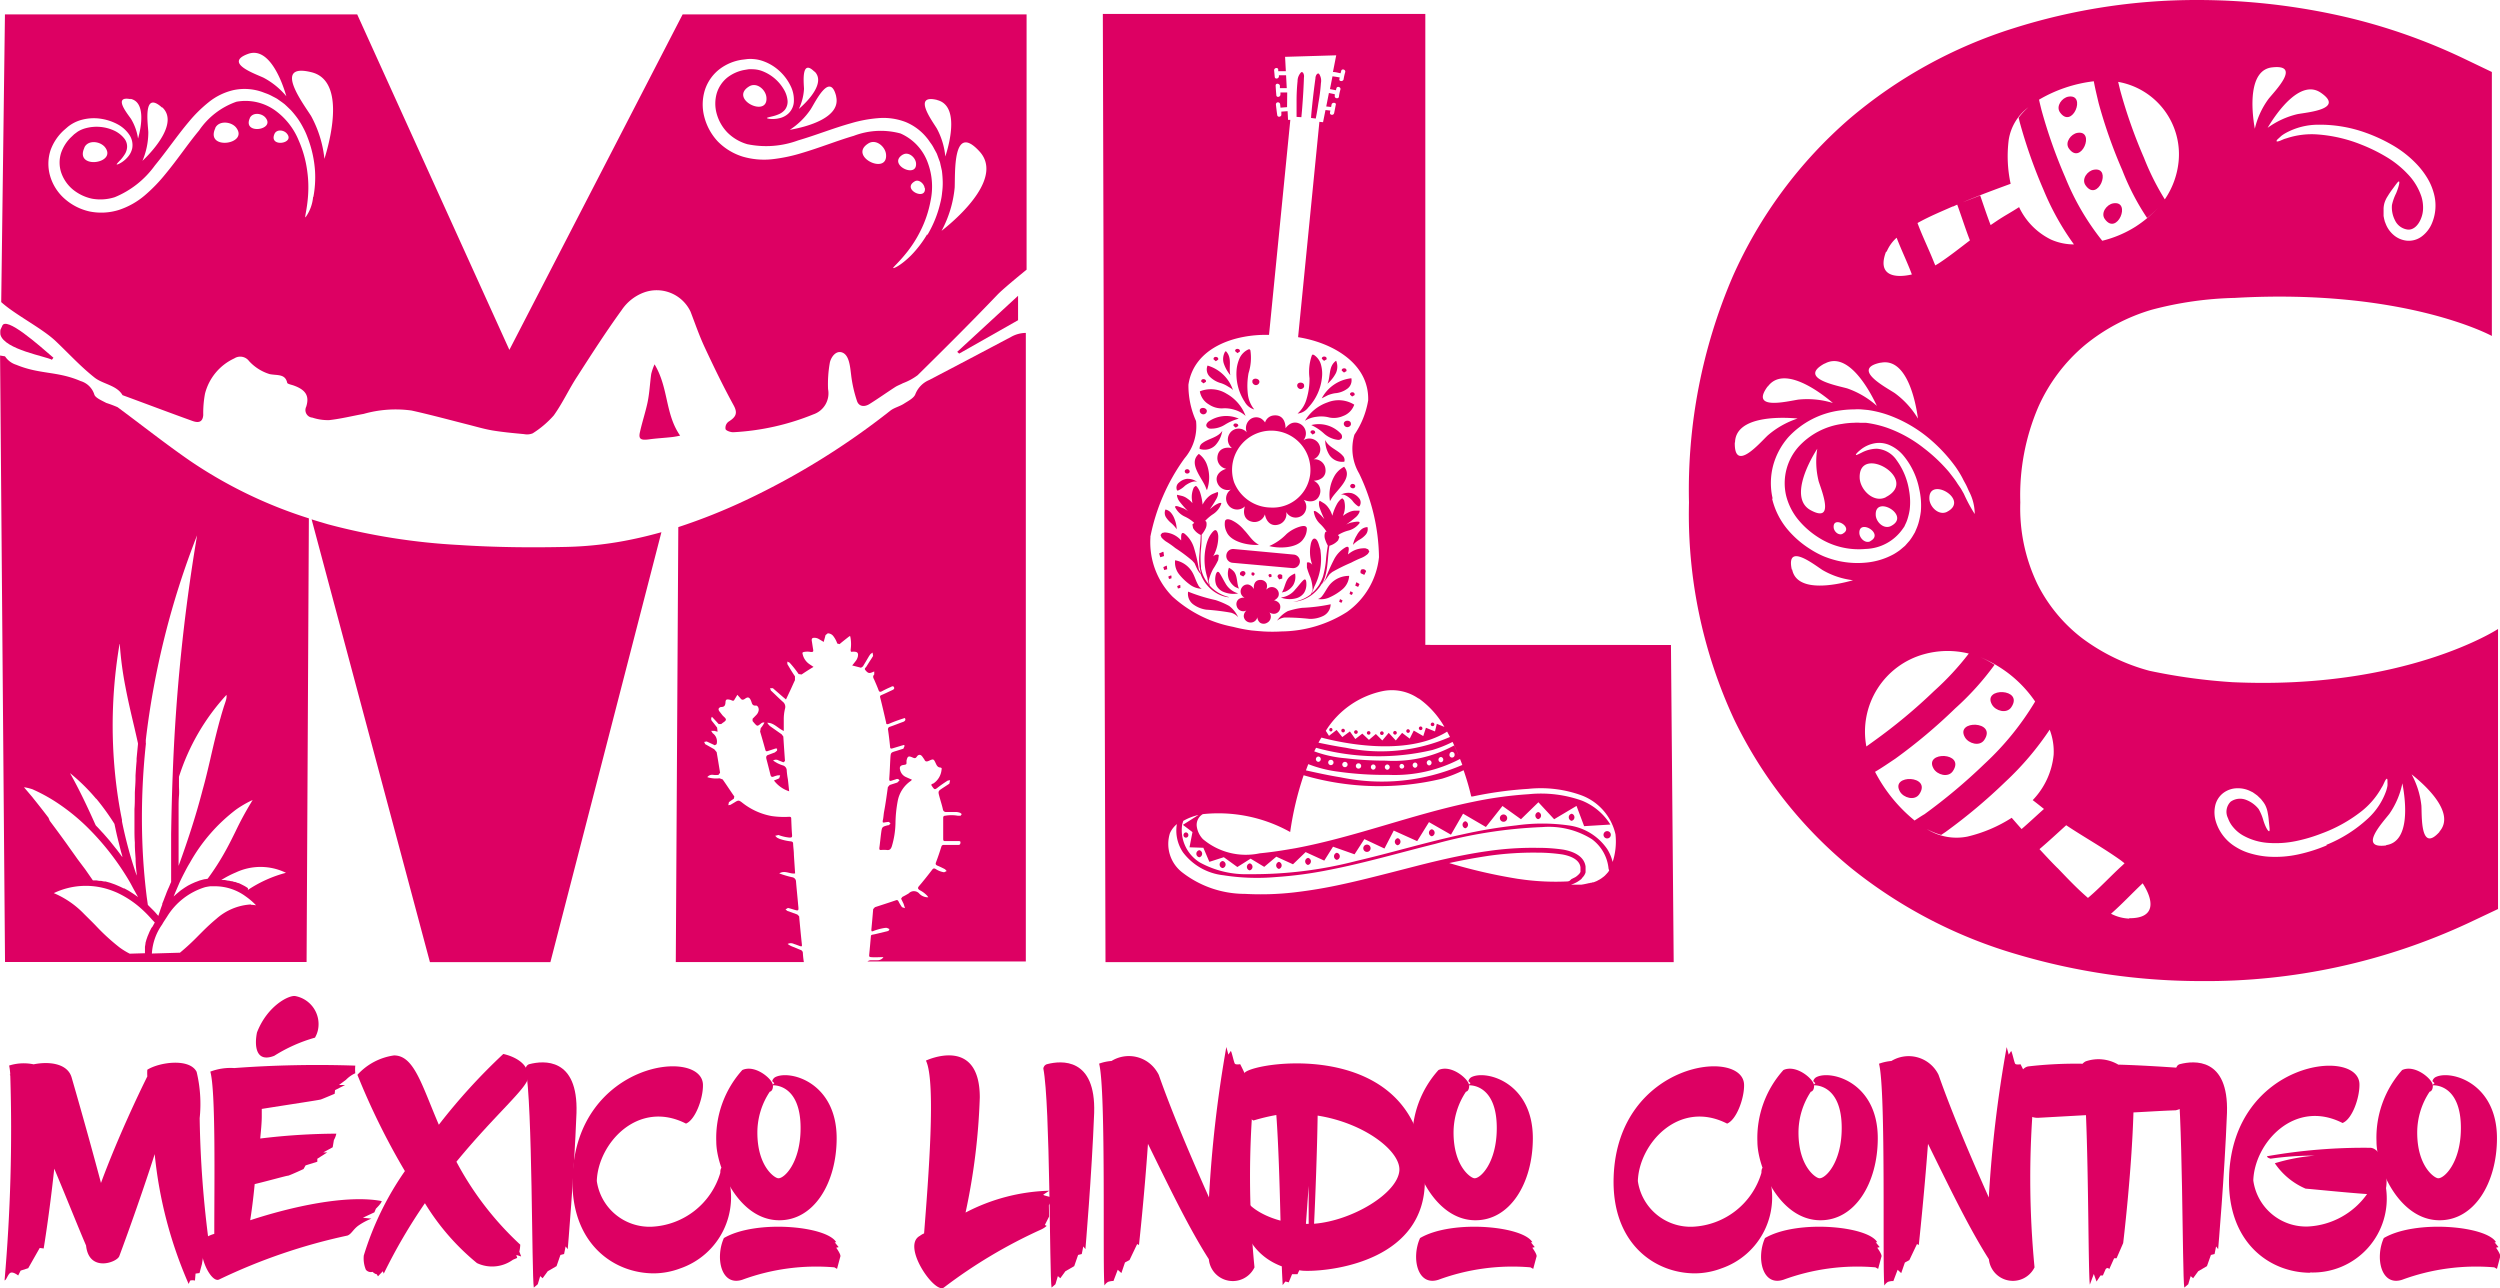 <svg id="Layer_1" data-name="Layer 1" xmlns="http://www.w3.org/2000/svg" viewBox="0 0 328.54 169.3"><defs><style>.cls-1{fill:#dd0063;}</style></defs><g id="Grupo_900" data-name="Grupo 900"><path id="Trazado_401" data-name="Trazado 401" class="cls-1" d="M292.33,338.45l-.4,1.43-.39.08-.16,1-.32,1.19-.52.07-.08.92a1.22,1.22,0,0,0-.63,0l-.2.44a56.14,56.14,0,0,1-4.46-17.06c-1.35,4.25-3.38,10-4.65,13.4-.28.83-4,2.19-4.37-1.39-.95-2.19-2.51-6.13-4.18-10.1-.64,6-1.39,10.49-1.39,10.49l-.52-.07-1.51,2.66-1,.32-.32.64s-.64-.52-1-.36-.55,1-.79,1a228.17,228.17,0,0,0,.75-26.92l-.07-.12.07,0a7.9,7.9,0,0,0-.15-1.19,6.39,6.39,0,0,1,3.22-.16c2.13-.43,4.49-.08,5,1.75,1.59,5.49,3,10.62,3.85,13.84,2.19-5.93,5-11.81,6.09-14a6.41,6.41,0,0,1,0-.88c1.59-1,5.56-1.55,6.48.28a18.08,18.08,0,0,1,.4,6.09A139.54,139.54,0,0,0,292.33,338.45Z" transform="translate(-264.84 -174.85)"/><path id="Trazado_402" data-name="Trazado 402" class="cls-1" d="M315,332.69c0,.27-.76,1-.76,1l-.2.48-1.51.71,1.12.12a8.19,8.19,0,0,0-1.75.94c-.68.52-.88,1.08-1.39,1.28A75.24,75.24,0,0,0,293.63,343c-1.23.59-3.5-4.62-1.51-5.65A4.43,4.43,0,0,1,293,337c0-6.8.2-18.77-.52-21.32a7.46,7.46,0,0,1,3.14-.47,148.12,148.12,0,0,1,15.91-.32,5.15,5.15,0,0,0,0,1,4.1,4.1,0,0,0-1.23.87l-.92.68.8,0-1.31.67-.05.48s-1.58.67-1.82.75-4.26.68-7.76,1.24c0,.31,0,.63,0,.94,0,1-.12,2-.2,2.95a85.31,85.31,0,0,1,10-.64,2.86,2.86,0,0,1-.32.84l-.16.95-1.23.67.52,0-1.31.84,0,.39L305,328l-.27.48s-1.43.67-2,.87c-.24,0-2.43.63-4.42,1.11-.2,2.11-.43,3.74-.59,4.75C303.1,333.44,310.38,331.81,315,332.69Zm-8.75-21.48a20.36,20.36,0,0,0-5.37,2.39c-2.43.95-2.62-1.31-2.27-3.06,1.36-3.55,4.3-5,5.09-4.78a3.75,3.75,0,0,1,2.93,4.42,3.45,3.45,0,0,1-.38,1Z" transform="translate(-264.84 -174.85)"/><path id="Trazado_403" data-name="Trazado 403" class="cls-1" d="M334.24,316.46c-.07,1.35-4.37,4.9-9.42,11.06a41,41,0,0,0,8.39,10.9,4.73,4.73,0,0,1-.12.91l.24.64-.64-.2.12.39-.56.24a4.66,4.66,0,0,1-4.73.44,31,31,0,0,1-6.84-7.87,72,72,0,0,0-5.41,9.26l-.12-.32-.64.67-.16-.28c-.23,0-.55-.31-.55-.31a.84.84,0,0,1-.88-.28,3.85,3.85,0,0,1-.27-1.87,39.48,39.48,0,0,1,5.4-11.09,92.82,92.82,0,0,1-6.24-12.65,8,8,0,0,1,4.81-2.55c2.63,0,3.62,3.82,5.89,9.11a78.54,78.54,0,0,1,8.47-9.3S334.4,314,334.24,316.46Z" transform="translate(-264.84 -174.85)"/><path id="Trazado_404" data-name="Trazado 404" class="cls-1" d="M340.6,321.12c-.32,8.23-1.15,17.89-1.15,17.89l-.28-.36-.2,1-.48.12-.51,1.47-1.16.67-.67.92-.32-.28-.32,1.07-.52.44c-.28-1.66-.16-24.06-1.07-28.79,0-.16.16-.52.55-.59C336.22,314.24,340.84,313.76,340.6,321.12Z" transform="translate(-264.84 -174.85)"/><path id="Trazado_405" data-name="Trazado 405" class="cls-1" d="M350.78,342.19c-5.37,0-11-4-10.7-12.68.52-15.23,17.26-17.06,17.14-12,0,1.75-1,4.49-2.23,5-6.32-3.22-11.57,2.62-11.72,7.55a7,7,0,0,0,7.23,6,9.89,9.89,0,0,0,9-7.08c0-1.47.88,0,.88,0a9.89,9.89,0,0,1-6.12,12.55A10,10,0,0,1,350.78,342.19Z" transform="translate(-264.84 -174.85)"/><path id="Trazado_406" data-name="Trazado 406" class="cls-1" d="M362.39,315.47c1.66-.76,3.86,1.11,4,1.9.08.28,0,.87-.39.95a9.69,9.69,0,0,0-1.63,5.37c0,4.49,2.3,6,2.74,6,.76.08,2.94-2,2.94-6.6,0-5.84-3.61-5.61-3.61-5.61l-.16,0,.32-.28-.28-.27a.83.83,0,0,1,.47-.56c2-.91,8,.8,8,8.06,0,5.89-3,10.86-7.63,10.78-5.22-.08-8.19-6.88-8.19-10.34A13.36,13.36,0,0,1,362.39,315.47Zm0,27.56a28.13,28.13,0,0,1,12.1-1.63l.35.2s.36-1.35.44-1.63-.55-1.15-.55-1.15l.32-.08-.52-.64h.2c-1.24-2.15-10.58-3-14.76-.55-1.16,2.58-.37,6.39,2.42,5.48Z" transform="translate(-264.84 -174.85)"/><path id="Trazado_407" data-name="Trazado 407" class="cls-1" d="M402.71,334.72l-.56,1.11.24.12a2.83,2.83,0,0,1-.71.47,66,66,0,0,0-12.81,7.64c-1.19.87-5.61-5.49-3.14-6.8a2.33,2.33,0,0,1,.55-.32c.56-7.16,1.59-20,.24-22.71,0,0,7.08-3.38,7.08,4.85a84.47,84.47,0,0,1-1.87,15.12,25.14,25.14,0,0,1,11-2.87l-.79.52c.07.16,1.15.28,1.18.47s-.44.92-.44.92Z" transform="translate(-264.84 -174.85)"/><path id="Trazado_408" data-name="Trazado 408" class="cls-1" d="M408.63,321.12c-.32,8.23-1.15,17.89-1.15,17.89l-.28-.36-.2,1-.48.12-.51,1.47-1.16.67-.67.92-.32-.28-.32,1.07-.51.44c-.28-1.66-.16-24.06-1.08-28.79,0-.16.16-.52.56-.59C404.25,314.24,408.87,313.76,408.63,321.12Z" transform="translate(-264.84 -174.85)"/><path id="Trazado_409" data-name="Trazado 409" class="cls-1" d="M429.7,341.4a3.16,3.16,0,0,1-6-1.07c-2.75-4.3-5.53-10.15-8-15.16-.47,6.84-1.18,13.29-1.18,13.29l-.24-.12-1,2.1-.6.32-.47,1.39-.48-.43-.56,1.47a2.16,2.16,0,0,0-.71.12,1.32,1.32,0,0,0-.47.47c-.28-1.71.23-25.65-.71-29.15a6,6,0,0,1,1.63-.35,4.35,4.35,0,0,1,6,1.45,3.47,3.47,0,0,1,.21.37c1.95,5.57,4.85,12.17,6.6,16.11A164.28,164.28,0,0,1,426,312.44l.27,1,.32-.48c.12.12.4,1.47.52,1.66s.71.08.71.08a26.73,26.73,0,0,1,1.63,3.86l.12.4A121.46,121.46,0,0,0,429.7,341.4Z" transform="translate(-264.84 -174.85)"/><path id="Trazado_410" data-name="Trazado 410" class="cls-1" d="M452.09,330c0,10.3-11.69,11.86-15.39,11.86-.36,0-.71,0-1.11-.08l-.24.52-.71,0-.44,1.07-.44-.11-.36.47c0-.28-.07-1.19-.11-2.46-2.67-1-5.61-3.47-5.61-9.39,0,0,.67-1.39.67,0,0,1.07,1.95,2.63,4.77,3.38-.11-4.61-.27-10.1-.55-13.88a25.35,25.35,0,0,0-3,.72c-1.31-.6-2.67-4.74-1.15-6.29S452.21,311.09,452.09,330Zm-15.27,5.69c0-2.38,0-5,0-5l-.36,5ZM438,321.44c-.07,4.69-.31,11-.47,14.23,5-.39,11-4,11.21-7,.17-2.54-4.6-6.24-10.73-7.21Z" transform="translate(-264.84 -174.85)"/><path id="Trazado_411" data-name="Trazado 411" class="cls-1" d="M453.88,315.47c1.66-.76,3.85,1.11,4,1.9.08.28,0,.87-.39.95a9.69,9.69,0,0,0-1.63,5.37c0,4.49,2.3,6,2.74,6,.76.08,2.94-2,2.94-6.6,0-5.84-3.61-5.61-3.61-5.61l-.16,0,.32-.28-.28-.27a.83.83,0,0,1,.47-.56c2-.91,8,.8,8,8.06,0,5.89-3,10.86-7.64,10.78-5.22-.08-8.19-6.88-8.19-10.34A13.36,13.36,0,0,1,453.88,315.47Zm0,27.56a28.11,28.11,0,0,1,12.09-1.63l.36.2s.36-1.35.44-1.63-.56-1.15-.56-1.15l.32-.08-.51-.64h.2c-1.24-2.15-10.58-3-14.76-.55-1.17,2.58-.37,6.39,2.42,5.48Z" transform="translate(-264.84 -174.85)"/><path id="Trazado_412" data-name="Trazado 412" class="cls-1" d="M487.6,342.19c-5.37,0-11-4-10.7-12.68.52-15.23,17.26-17.06,17.14-12,0,1.75-1,4.49-2.23,5-6.32-3.22-11.57,2.62-11.73,7.55a7,7,0,0,0,7.24,6,9.89,9.89,0,0,0,9-7.08c0-1.47.87,0,.87,0a9.87,9.87,0,0,1-6.11,12.55A10,10,0,0,1,487.6,342.19Z" transform="translate(-264.84 -174.85)"/><path id="Trazado_413" data-name="Trazado 413" class="cls-1" d="M499.21,315.47c1.66-.76,3.85,1.11,4,1.9.08.28,0,.87-.4.95a9.76,9.76,0,0,0-1.62,5.37c0,4.49,2.3,6,2.74,6,.76.08,2.94-2,2.94-6.6,0-5.84-3.62-5.61-3.62-5.61l-.16,0,.32-.28-.28-.27a.84.84,0,0,1,.48-.56c2-.91,8,.8,8,8.06,0,5.89-3,10.86-7.63,10.78-5.22-.08-8.19-6.88-8.19-10.34A13.36,13.36,0,0,1,499.21,315.47Zm0,27.56a28.11,28.11,0,0,1,12.09-1.63l.36.2s.36-1.35.44-1.63-.56-1.15-.56-1.15l.32-.08-.52-.64h.2c-1.23-2.15-10.57-3-14.75-.55-1.16,2.58-.37,6.39,2.41,5.48Z" transform="translate(-264.84 -174.85)"/><path id="Trazado_414" data-name="Trazado 414" class="cls-1" d="M532.21,341.4a3.17,3.17,0,0,1-6-1.07c-2.74-4.3-5.52-10.15-8-15.16C517.7,332,517,338.46,517,338.46l-.24-.12-1,2.11-.59.32-.48,1.39-.47-.44-.56,1.48a1.92,1.92,0,0,0-.71.11,1.35,1.35,0,0,0-.47.48c-.28-1.71.23-25.65-.71-29.15a6.42,6.42,0,0,1,1.63-.36,4.37,4.37,0,0,1,6,1.46c.07.12.14.24.2.37,1.95,5.57,4.85,12.17,6.6,16.11a164.28,164.28,0,0,1,2.35-19.77l.27,1,.32-.48c.12.12.4,1.47.52,1.66s.71.08.71.08a25.66,25.66,0,0,1,1.63,3.86l.12.39A122.34,122.34,0,0,0,532.21,341.4Z" transform="translate(-264.84 -174.85)"/><path id="Trazado_415" data-name="Trazado 415" class="cls-1" d="M555.67,315.51a6.72,6.72,0,0,1-4.89,5.25c-2,.07-3.9.2-5.57.28-.24,8-1.35,17.17-1.35,17.17l-.87,2-.32,0-.64,1.42s-.2-.31-.47,0l-.37.84h-.31l-.52.8-.36-1-.52,1.4c-.2-1.24-.16-13.92-.51-22.27l-6.29.35c-3.34.08-3.42-6.44-1.27-6.76a54.59,54.59,0,0,1,7.12-.35,1.21,1.21,0,0,1,.43-.32,5.14,5.14,0,0,1,4.26.44C547.16,314.87,551.42,315.19,555.67,315.51Z" transform="translate(-264.84 -174.85)"/><path id="Trazado_416" data-name="Trazado 416" class="cls-1" d="M557.5,321.12c-.32,8.23-1.16,17.89-1.16,17.89l-.27-.36-.2,1-.48.12-.52,1.47-1.15.67-.67.92-.32-.28-.32,1.07-.52.44c-.28-1.66-.16-24.06-1.07-28.79,0-.16.16-.52.55-.59C553.12,314.24,557.74,313.76,557.5,321.12Z" transform="translate(-264.84 -174.85)"/><path id="Trazado_417" data-name="Trazado 417" class="cls-1" d="M568.47,342.11c-5.37,0-11-4-10.69-12.68.51-15.23,17.25-17.06,17.13-12,0,1.74-.95,4.49-2.22,5-6.33-3.22-11.57,2.62-11.73,7.55a7,7,0,0,0,7.23,6.05,10.15,10.15,0,0,0,7.72-4.26c-2.9-.2-7.79-.71-8.07-.71a9.29,9.29,0,0,1-4.05-3.34,24.34,24.34,0,0,1,5.29-1,39.48,39.48,0,0,0-5.85.4c-.27-.08-.44-.16-.47-.32a73.36,73.36,0,0,1,13.64-1.11c1.63.2,2.31,3.66,2,5.29a9.71,9.71,0,0,1-10,11.09Z" transform="translate(-264.84 -174.85)"/><path id="Trazado_418" data-name="Trazado 418" class="cls-1" d="M580.52,315.47c1.66-.76,3.86,1.11,4,1.9.08.28,0,.87-.39.95a9.69,9.69,0,0,0-1.63,5.37c0,4.49,2.3,6,2.74,6,.76.08,3-2,3-6.6,0-5.84-3.62-5.61-3.62-5.61l-.16,0,.32-.28-.28-.27a.82.82,0,0,1,.48-.56c2-.91,8,.8,8,8.06,0,5.89-3,10.86-7.64,10.78-5.21-.08-8.19-6.88-8.19-10.34A13.36,13.36,0,0,1,580.52,315.47Zm0,27.56a28.13,28.13,0,0,1,12.1-1.63l.36.2s.36-1.35.43-1.63-.55-1.15-.55-1.15l.32-.08-.52-.64h.2c-1.24-2.15-10.58-3-14.75-.55-1.17,2.58-.37,6.39,2.41,5.48Z" transform="translate(-264.84 -174.85)"/><path id="Trazado_419" data-name="Trazado 419" class="cls-1" d="M264.89,218.84v-.66A1.23,1.23,0,0,0,264.89,218.84Z" transform="translate(-264.84 -174.85)"/><path id="Trazado_420" data-name="Trazado 420" class="cls-1" d="M350.42,224c-.17,1.22-.22,2.46-.47,3.68s-.71,2.61-1,3.91c-.23.94.07,1.15,1.17,1s2.07-.19,3.1-.31a10.11,10.11,0,0,0,1-.18c-2-2.87-1.49-6.25-3.36-9.37A7.25,7.25,0,0,0,350.42,224Z" transform="translate(-264.84 -174.85)"/><path id="Trazado_421" data-name="Trazado 421" class="cls-1" d="M354.55,176.74l-22.77,44.09-20-44.09H265.49L265,214.55c1.87,1.69,5.38,3.44,7.17,5.14s3.25,3.32,5.11,4.79c1.08.85,2.93,1,3.66,2.3,3.08,1.13,6.13,2.29,9.22,3.4.93.33,1.33,0,1.39-.79a13.81,13.81,0,0,1,.23-2.8,7,7,0,0,1,3.85-4.64,1.44,1.44,0,0,1,1.93.34,6.09,6.09,0,0,0,2.7,1.72c1,.21,2.05-.07,2.32,1.13,0,.16.53.26.82.36,1.62.57,2.13,1.38,1.68,2.8a1,1,0,0,0,.44,1.33,1,1,0,0,0,.37.1,6.41,6.41,0,0,0,2.21.33c1.53-.17,3-.54,4.54-.82a15.37,15.37,0,0,1,6.29-.44c2.47.55,4.91,1.21,7.35,1.83,1.07.27,2.14.59,3.23.78,1.38.23,2.8.36,4.2.49a2,2,0,0,0,1.13-.1,12.74,12.74,0,0,0,2.77-2.35c1.19-1.66,2-3.48,3.13-5.19,1.87-2.91,3.74-5.82,5.79-8.65a6.06,6.06,0,0,1,2.87-2.3,4.92,4.92,0,0,1,6.19,2.5c.61,1.59,1.16,3.2,1.89,4.75,1.19,2.55,2.42,5.09,3.79,7.59.54,1,.27,1.51-.65,2.09a1,1,0,0,0-.43,1c.05.21.71.44,1.06.41a32.36,32.36,0,0,0,10.49-2.35,2.92,2.92,0,0,0,1.92-3.32,16,16,0,0,1,.22-3.39c.11-.71.78-1.77,1.68-1.4s1,1.89,1.14,3a17.16,17.16,0,0,0,.75,3.32c.24.79,1,.86,1.68.42,1.15-.72,2.23-1.49,3.36-2.22.31-.2.7-.33,1-.5a7.74,7.74,0,0,0,1.94-1.05c3.55-3.5,7.07-7,10.5-10.59.86-.89,3.82-3.28,3.82-3.28V176.74Zm-57.13,5.2c2.69-1,4.41,3.32,5.05,5.56a9.94,9.94,0,0,0-3-2.44C298.38,184.55,294.21,183.12,297.42,181.94Zm-11.27,7c2.11,1.93-.91,5.46-2.59,7.05a9.61,9.61,0,0,0,.77-3.78C284.27,191,283.61,186.68,286.15,189Zm-4.17-1.1c2,.39,1.46,3.63,1,5.22a6.94,6.94,0,0,0-.92-2.58C281.61,189.82,279.61,187.41,282,187.88Zm11.15,3.83c.47-1,2.07-.86,2.72-.08C297.65,193.83,291.77,194.67,293.13,191.71Zm4.54-1.31c.37-.78,1.57-.65,2.06-.05,1.36,1.65-3.08,2.29-2.05.05Zm3.25,2.07c.29-.62,1.24-.52,1.64,0,1.08,1.32-2.46,1.83-1.64,0Zm5.07,8.27a5.39,5.39,0,0,1-1,2.71c-.14,0,.2-1,.33-2.8a15.28,15.28,0,0,0-.1-3.24,14.85,14.85,0,0,0-1.13-4.07,9.16,9.16,0,0,0-3-3.87,6.69,6.69,0,0,0-5.18-1.21A9.89,9.89,0,0,0,291,192c-1.47,1.76-2.82,3.8-4.45,5.76a20.72,20.72,0,0,1-2.69,2.77,10.11,10.11,0,0,1-3.4,1.91,7.73,7.73,0,0,1-3.85.2,7.34,7.34,0,0,1-3.3-1.69,6.34,6.34,0,0,1-1.89-3,5.73,5.73,0,0,1,.07-3.38,6.55,6.55,0,0,1,1.72-2.58l.54-.47a4.74,4.74,0,0,1,.61-.42,5,5,0,0,1,1.32-.53,6.14,6.14,0,0,1,2.56-.09,6.74,6.74,0,0,1,2.14.75,4.31,4.31,0,0,1,1.48,1.37,2.41,2.41,0,0,1,.36,1.72,2.57,2.57,0,0,1-.63,1.21,3.55,3.55,0,0,1-.71.62c-.41.27-.67.35-.7.31s.15-.24.48-.58a4.81,4.81,0,0,0,.52-.67,2,2,0,0,0,.36-1,1.68,1.68,0,0,0-.37-1.16,3.7,3.7,0,0,0-1.25-1,5.53,5.53,0,0,0-3.9-.33,3.77,3.77,0,0,0-1,.45l-.44.33-.44.42a5.23,5.23,0,0,0-1.28,2.05,4.23,4.23,0,0,0,0,2.49,5,5,0,0,0,1.49,2.24,5.94,5.94,0,0,0,2.58,1.26,6.19,6.19,0,0,0,3-.2,12.2,12.2,0,0,0,5.26-4.16c1.55-1.88,2.91-3.9,4.47-5.75a17.77,17.77,0,0,1,2.58-2.55,8.1,8.1,0,0,1,3.29-1.61,7,7,0,0,1,3.51.16c.27.08.52.19.78.28a5.4,5.4,0,0,1,.74.33c.24.13.48.24.71.38l.65.46.32.24.28.26.55.53a12.73,12.73,0,0,1,.92,1.14,11,11,0,0,1,.71,1.19,9.18,9.18,0,0,1,.54,1.2,14.9,14.9,0,0,1,1,4.47,14,14,0,0,1-.22,3.42Zm-30.06-6.47c.47-1,2-.85,2.68-.07C280.38,196.36,274.58,197.19,275.93,194.27Zm31.55,1.55a15,15,0,0,0-1.76-5.69c-1-1.59-5.1-7,0-5.76,4.3,1,2.82,8,1.74,11.44ZM388,188c2.78.69,1.79,5.21,1.07,7.42a9.65,9.65,0,0,0-1.12-3.69c-.61-1-3.26-4.56.06-3.74Zm-13.28-.48c.67,2.78-3.8,4-6.09,4.39a9.56,9.56,0,0,0,2.75-2.7c.64-1,2.53-5,3.35-1.7Zm-2.82-3.26c1.43,1.44-.83,3.84-2.08,4.91a7,7,0,0,0,.68-2.65C370.46,185.66,370.14,182.54,371.86,184.26Zm7.09,9.42c1-.59,2.2.45,2.29,1.46.26,2.83-5.09.23-2.29-1.46Zm7.67,12a14.42,14.42,0,0,1-2.08,2.72c-1.33,1.33-2.31,1.76-2.36,1.67s.74-.72,1.85-2.13a15.62,15.62,0,0,0,1.73-2.74,14.68,14.68,0,0,0,1.34-4,9,9,0,0,0-.35-4.9,6.66,6.66,0,0,0-3.61-3.91,9.92,9.92,0,0,0-6.14.31c-2.19.64-4.45,1.56-6.9,2.28a21.16,21.16,0,0,1-3.78.79,10,10,0,0,1-3.89-.33,7.82,7.82,0,0,1-3.3-2,7.46,7.46,0,0,1-1.78-3.26,6.4,6.4,0,0,1,.1-3.55,5.68,5.68,0,0,1,2-2.76,6.42,6.42,0,0,1,2.86-1.17l.72-.09a4.57,4.57,0,0,1,.74,0,4.8,4.8,0,0,1,1.39.3,6.22,6.22,0,0,1,2.17,1.36,6.5,6.5,0,0,1,1.34,1.82,4.12,4.12,0,0,1,.46,2,2.33,2.33,0,0,1-.67,1.63,2.51,2.51,0,0,1-1.18.65,3.73,3.73,0,0,1-.94.12c-.5,0-.75-.08-.75-.13s.25-.11.71-.22a4.67,4.67,0,0,0,.8-.26,2.11,2.11,0,0,0,.86-.62,1.74,1.74,0,0,0,.34-1.17,3.51,3.51,0,0,0-.5-1.5,5.59,5.59,0,0,0-3-2.46,3.87,3.87,0,0,0-1.07-.18,5.07,5.07,0,0,0-.55,0l-.6.1a5.21,5.21,0,0,0-2.21,1,4.25,4.25,0,0,0-1.38,2.07,4.92,4.92,0,0,0,0,2.69,5.74,5.74,0,0,0,1.43,2.48,6.06,6.06,0,0,0,2.59,1.51,12.17,12.17,0,0,0,6.68-.5c2.33-.68,4.6-1.6,6.93-2.25a17.21,17.21,0,0,1,3.56-.67,8.13,8.13,0,0,1,3.62.5,7,7,0,0,1,2.81,2.1c.19.22.33.45.49.67a4.17,4.17,0,0,1,.43.69c.13.24.27.48.39.72l.27.74.14.37.08.38c.06.23.11.5.17.74a14.13,14.13,0,0,1,.11,1.46,9.18,9.18,0,0,1-.08,1.39,8.21,8.21,0,0,1-.22,1.3,14.84,14.84,0,0,1-1.7,4.26Zm-3.18-10.5c.74-.45,1.66.34,1.74,1.1.2,2.14-3.84.17-1.74-1.11Zm2.91,4.41c.16,1.7-3.06.14-1.38-.88C385.56,198.32,386.3,199,386.35,199.56Zm-23.09-13.39c1-.59,2.17.44,2.26,1.44.26,2.79-5,.22-2.26-1.44Zm25.27,19a15,15,0,0,0,1.73-5.69c.09-1.87-.3-8.66,3.26-4.76,3,3.27-2.17,8.23-5,10.45Z" transform="translate(-264.84 -174.85)"/><path id="Trazado_422" data-name="Trazado 422" class="cls-1" d="M265.12,217.71l-.22.48v.65c.53,1.95,6.07,2.86,6.76,3.29l.2-.27C270,220.26,265.56,216.28,265.12,217.71Z" transform="translate(-264.84 -174.85)"/><path id="Trazado_423" data-name="Trazado 423" class="cls-1" d="M390.89,221.32l7.74-4.39v-3.21l-8,7.37Z" transform="translate(-264.84 -174.85)"/><path id="Trazado_424" data-name="Trazado 424" class="cls-1" d="M542.56,201.57c-.86.14-1.69,1.25-1.12,2.06C543.05,205.92,545,201.18,542.56,201.57Z" transform="translate(-264.84 -174.85)"/><path id="Trazado_425" data-name="Trazado 425" class="cls-1" d="M536.67,187.55c-.86.14-1.68,1.25-1.12,2.06C537.17,191.91,539.08,187.16,536.67,187.55Z" transform="translate(-264.84 -174.85)"/><path id="Trazado_426" data-name="Trazado 426" class="cls-1" d="M536.72,194.36c1.62,2.3,3.53-2.45,1.12-2.05C537,192.45,536.16,193.56,536.72,194.36Z" transform="translate(-264.84 -174.85)"/><path id="Trazado_427" data-name="Trazado 427" class="cls-1" d="M538.92,199.21c1.61,2.3,3.53-2.45,1.11-2.06C539.15,197.29,538.34,198.4,538.92,199.21Z" transform="translate(-264.84 -174.85)"/><path id="Trazado_428" data-name="Trazado 428" class="cls-1" d="M558.21,264.5A75.51,75.51,0,0,1,547.3,263a26.07,26.07,0,0,1-8.82-4.27,20.6,20.6,0,0,1-5.9-7.14,23,23,0,0,1-2.24-10.72,29.41,29.41,0,0,1,2.37-12.55,22.63,22.63,0,0,1,6.08-8.09,25,25,0,0,1,8.8-4.67A46.42,46.42,0,0,1,558.52,214c22.36-1.27,33.79,5,33.79,5V184.31l-3.84-1.84a76.36,76.36,0,0,0-16.92-5.73,86.62,86.62,0,0,0-18.09-1.89,79.57,79.57,0,0,0-24,3.71,61.88,61.88,0,0,0-21.56,11.89,59.18,59.18,0,0,0-15.36,20.76,71.08,71.08,0,0,0-5.74,29.69,63.92,63.92,0,0,0,5.91,28.45A57.43,57.43,0,0,0,508.2,289a62.72,62.72,0,0,0,21.68,11.26,85.24,85.24,0,0,0,24.22,3.52,81.58,81.58,0,0,0,35.15-7.64l3.87-1.83V257.51S580.89,265.54,558.21,264.5Zm20.93-70.64a14.13,14.13,0,0,1,3.29,2.56,10.53,10.53,0,0,1,1.33,1.72,7.66,7.66,0,0,1,.89,2,6,6,0,0,1-.27,4.18,4.12,4.12,0,0,1-1.32,1.63,2.83,2.83,0,0,1-2,.52,3.12,3.12,0,0,1-1.73-.8,3.6,3.6,0,0,1-.95-1.36l-.14-.35-.09-.36-.07-.36,0-.34,0-.34,0-.31a3.3,3.3,0,0,1,.09-.63,3.42,3.42,0,0,1,.46-1c.16-.27.32-.5.47-.72.6-.79.87-1.23,1-1.2s0,.64-.37,1.55a6.5,6.5,0,0,0-.55,1.55,3.69,3.69,0,0,0,.4,2,2.13,2.13,0,0,0,1.68,1.22c.68.07,1.33-.48,1.7-1.36a3.66,3.66,0,0,0,.31-1.42,4.83,4.83,0,0,0-.22-1.56,7.81,7.81,0,0,0-1.84-3,12.88,12.88,0,0,0-2.87-2.27,21.85,21.85,0,0,0-3.15-1.54,19.11,19.11,0,0,0-5.77-1.35,10.42,10.42,0,0,0-3.92.45c-.22.08-.44.12-.6.2l-.43.18c-.24.09-.4.12-.44.07s0-.17.24-.37l.37-.34a4.45,4.45,0,0,1,.58-.38,8.9,8.9,0,0,1,4.22-1.09,17.79,17.79,0,0,1,6.34,1.07A21.06,21.06,0,0,1,579.14,193.86Zm-9.3-6.82c3.16,2.17-1.76,2.56-3.08,2.81a10.94,10.94,0,0,0-3.92,1.8c1.32-2.23,4.38-6.42,7-4.61Zm-6.36-3.34c3.81-.41.33,3.08-.52,4.15a10.69,10.69,0,0,0-1.8,3.92C560.7,189.21,560.3,184,563.48,183.7ZM551.15,196a10.68,10.68,0,0,1-1.82,5.05,33.28,33.28,0,0,1-2.74-5.47,65.9,65.9,0,0,1-3.12-8.85l-.27-1.12A9.66,9.66,0,0,1,551.15,196ZM540,185.53c.17.95.41,1.91.63,2.85a64.54,64.54,0,0,0,3.12,8.85,32.06,32.06,0,0,0,3.25,6.26,14.49,14.49,0,0,0,1.42-1.29,16,16,0,0,1-2.94,2.44,14.79,14.79,0,0,1-4.37,1.85,33.26,33.26,0,0,1-4.87-8.35,65.9,65.9,0,0,1-3.12-8.85c-.11-.44-.22-.89-.32-1.34A18.46,18.46,0,0,1,540,185.53ZM529.07,199a17.07,17.07,0,0,1-.25-5.79,6.61,6.61,0,0,1,2.59-4.27,8.44,8.44,0,0,0-1.29,1.38l.15.61a66.53,66.53,0,0,0,3.12,8.86,34.79,34.79,0,0,0,4,7.18,7.42,7.42,0,0,1-3-.63,9,9,0,0,1-4.21-4.27c-.95.61-1.79,1.08-2.13,1.3-.56.34-1.09.71-1.61,1.06-.44-1.13-1-2.81-1.37-3.89l-2.29.89c2.06-.87,4.18-1.65,6.3-2.43Zm-7.59,3,.57-.26c.5,1.36,1.14,3.36,1.67,4.7-1.32,1-2.63,2.05-4.07,3l-.48.29-.15-.35c-.65-1.66-1.57-3.53-2.19-5.22,1.58-.89,3.34-1.6,4.63-2.18Zm-8.71,5.94a5.07,5.07,0,0,1,1.32-1.85c.59,1.56,1.44,3.3,2,4.83-2.4.54-4.57.07-3.39-3ZM512,222.52c3.29-.67,4.53,4.63,4.89,7.34a11.35,11.35,0,0,0-3.05-3.35c-1.2-.79-5.79-3.18-1.86-4Zm-7.35.11c2.94-1.61,5.69,3.09,6.84,5.56a11.5,11.5,0,0,0-3.9-2.3c-1.4-.39-6.49-1.32-3-3.25Zm-7.48,3c2-2.7,6.47.41,8.54,2.18a11.47,11.47,0,0,0-4.51-.45c-1.43.21-6.45,1.5-4.06-1.73ZM492.85,233c.07-3.36,5.52-3.4,8.23-3.15a11.49,11.49,0,0,0-3.94,2.23c-1.06,1-4.41,4.94-4.32.92Zm4.94,7.35a9.06,9.06,0,0,1,.08-4.36,9.35,9.35,0,0,1,2-3.7,11.27,11.27,0,0,1,6.85-3.51,13.8,13.8,0,0,1,1.82-.13,6.68,6.68,0,0,1,.89,0l.88.08a14,14,0,0,1,3.24.87,17.7,17.7,0,0,1,5.05,3.08,20.8,20.8,0,0,1,3.26,3.56c.37.54.72,1.1,1,1.68.14.27.29.52.41.77s.22.49.32.71a6.43,6.43,0,0,1,.76,3,20.62,20.62,0,0,1-1.43-2.66l-.37-.65c-.14-.22-.31-.45-.47-.69-.3-.5-.71-1-1.11-1.52a21.24,21.24,0,0,0-3.3-3.13,17,17,0,0,0-4.74-2.65,13.76,13.76,0,0,0-2.9-.69l-.76,0a5,5,0,0,0-.77,0,10.69,10.69,0,0,0-1.59.15,9.52,9.52,0,0,0-5.71,3,7.21,7.21,0,0,0-1.64,6.4,8.07,8.07,0,0,0,1.55,3.13,11.16,11.16,0,0,0,2.61,2.33,9.81,9.81,0,0,0,6.3,1.57,6.16,6.16,0,0,0,4.89-2.67l.19-.27.14-.31a4.47,4.47,0,0,0,.25-.6,8.23,8.23,0,0,0,.31-1.28,8.46,8.46,0,0,0-.07-2.51,9.13,9.13,0,0,0-1.63-4,3.42,3.42,0,0,0-2.62-1.53,4.39,4.39,0,0,0-2,.52c-.45.22-.7.35-.74.29s.12-.27.53-.61a4.05,4.05,0,0,1,2.19-.95,3.42,3.42,0,0,1,1.78.31,5.05,5.05,0,0,1,1.69,1.28,9.83,9.83,0,0,1,2.13,4.47,9.62,9.62,0,0,1,.21,2.93,10.4,10.4,0,0,1-.32,1.57,6.58,6.58,0,0,1-.29.78l-.17.4-.22.37a6.65,6.65,0,0,1-.49.73l-.59.67-.69.58a9,9,0,0,1-.76.5,9.3,9.3,0,0,1-3.52,1.11,11.62,11.62,0,0,1-3.81-.21,12.7,12.7,0,0,1-1.9-.6,11.67,11.67,0,0,1-1.78-.95,12.73,12.73,0,0,1-3.09-2.72,9.87,9.87,0,0,1-1.91-3.88Zm22.93,1.76c-1.09.55-2.31-.65-2.33-1.74-.08-3,5.41.17,2.3,1.75ZM507,245c-.56.28-1.19-.34-1.19-.89-.06-1.54,2.75.09,1.16.89Zm-3.19-7c.38,1.25,2.24,5.66-1,3.91-2.73-1.46-.49-6,.85-8.09a10.51,10.51,0,0,0,.16,4.18Zm8.87,2.19c-1.62.82-3.42-1-3.45-2.58-.1-4.49,8,.24,3.42,2.58Zm.66,3.79c-.95.48-2-.56-2-1.5-.07-2.63,4.68.13,2,1.5Zm-2.7,2c-.68.34-1.44-.41-1.45-1.09-.06-1.89,3.34.1,1.42,1.08Zm-10.33,3.72c-.79-3.62,2.94-.64,4.05.07a10.33,10.33,0,0,0,4,1.33c-2.44.7-7.39,1.63-8-1.4Zm9.8,23.25a10.56,10.56,0,0,1,7.59-12.13,11.56,11.56,0,0,1,5.87-.08,36.43,36.43,0,0,1-4.55,4.91,71.13,71.13,0,0,1-7.91,6.58Zm6.39,9.77a20.21,20.21,0,0,1-5.25-6.44c.92-.54,1.8-1.15,2.67-1.73a71,71,0,0,0,7.87-6.61,36.54,36.54,0,0,0,5.17-5.73,13.76,13.76,0,0,0-1.87-1,17,17,0,0,1,3.63,2.08,16.1,16.1,0,0,1,3.57,3.75,37.16,37.16,0,0,1-6.67,8.21,73.92,73.92,0,0,1-7.87,6.6c-.45.26-.86.54-1.29.82Zm12.73-.41a18.8,18.8,0,0,1-5.83,2.48,7.28,7.28,0,0,1-5.36-1,9.26,9.26,0,0,0,1.9.78l.57-.38a72,72,0,0,0,7.87-6.6,38.45,38.45,0,0,0,5.82-6.85,8,8,0,0,1,.52,3.32,10,10,0,0,1-2.75,5.94c.57.43,1.08.84,1.48,1.16-1,.89-1.94,1.78-2.94,2.64-.45-.5-.88-1-1.31-1.49Zm6,6.62c-.82-.81-1.6-1.66-2.37-2.49,1.18-1,2.35-2.09,3.51-3.14,2.37,1.58,4.79,2.91,7.2,4.63l.47.37-.3.29c-1.45,1.31-3,3-4.51,4.26-1.54-1.32-2.94-2.83-4-3.93Zm9.44,6.64a5.66,5.66,0,0,1-2.41-.64c1.38-1.2,2.83-2.75,4.16-4,1.44,2.22,1.79,4.62-1.78,4.59Zm25.93-9.62a21,21,0,0,1-3.63,1.16,14.19,14.19,0,0,1-4.16.31,11,11,0,0,1-2.14-.39,7.46,7.46,0,0,1-2-.87,5.91,5.91,0,0,1-2.61-3.28,4.12,4.12,0,0,1-.12-2.09A2.88,2.88,0,0,1,557.1,279a3.11,3.11,0,0,1,1.82-.56,3.65,3.65,0,0,1,1.62.36l.35.17.3.21.29.21.25.24.24.23.2.26a3.15,3.15,0,0,1,.35.52,3.55,3.55,0,0,1,.34,1.06,7.54,7.54,0,0,1,.12.83c.09,1,.19,1.49.07,1.55s-.46-.44-.76-1.39a6.51,6.51,0,0,0-.63-1.52,3.88,3.88,0,0,0-1.61-1.19,2.16,2.16,0,0,0-2.06.22,1.86,1.86,0,0,0-.36,2.16,3.74,3.74,0,0,0,.74,1.26,4.67,4.67,0,0,0,1.2,1,7.87,7.87,0,0,0,3.35,1,13.16,13.16,0,0,0,3.65-.24,20.91,20.91,0,0,0,3.37-1,19.19,19.19,0,0,0,5.18-2.87,10.28,10.28,0,0,0,2.61-3c.11-.2.24-.38.31-.55l.2-.43c.12-.23.22-.35.28-.34s.08.16.07.43a3.41,3.41,0,0,1,0,.5,5.06,5.06,0,0,1-.17.67,9,9,0,0,1-2.41,3.64,17.87,17.87,0,0,1-5.43,3.44Zm7.84,0c-3.8.51-.42-3.08.41-4.16a10.8,10.8,0,0,0,1.7-4c.49,2.54,1,7.7-2.14,8.12Zm7-1.79c-2.55,2.85-2.31-2.08-2.39-3.43a11,11,0,0,0-1.29-4.12c2,1.57,5.79,5.15,3.65,7.54Z" transform="translate(-264.84 -174.85)"/><path id="Trazado_429" data-name="Trazado 429" class="cls-1" d="M523.06,271.74c.48.83,1.93,1.25,2.54.36C527.33,269.55,521.73,269.42,523.06,271.74Z" transform="translate(-264.84 -174.85)"/><path id="Trazado_430" data-name="Trazado 430" class="cls-1" d="M529.15,267.8c1.73-2.53-3.86-2.67-2.53-.35C527.09,268.28,528.54,268.69,529.15,267.8Z" transform="translate(-264.84 -174.85)"/><path id="Trazado_431" data-name="Trazado 431" class="cls-1" d="M518.94,275.85c.47.83,1.92,1.24,2.53.35C523.2,273.66,517.61,273.53,518.94,275.85Z" transform="translate(-264.84 -174.85)"/><path id="Trazado_432" data-name="Trazado 432" class="cls-1" d="M514.52,278.87c.47.83,1.93,1.25,2.54.36C518.79,276.69,513.19,276.55,514.52,278.87Z" transform="translate(-264.84 -174.85)"/><path id="Trazado_433" data-name="Trazado 433" class="cls-1" d="M452.15,259.6V176.68H409.77l.35,124.61h74.67l-.36-41.68ZM457,275.38h0A26.6,26.6,0,0,1,441,277c-1.52-.24-3-.57-4.54-.91l-.12.31.12-.31c.1-.27.2-.54.31-.82a16.5,16.5,0,0,0,4,1,43.62,43.62,0,0,0,6.56.41,18.5,18.5,0,0,0,9.38-2.09c.12.3.23.58.33.87Zm-18.9-1.11a.34.34,0,0,1,.31.39.35.35,0,0,1-.33.31.36.36,0,0,1-.31-.39A.35.35,0,0,1,438.14,274.27Zm1.62.43a.35.35,0,1,1-.33.31A.35.35,0,0,1,439.76,274.7Zm1.84.27a.35.35,0,1,1-.32.3.36.36,0,0,1,.32-.3Zm1.81.19a.35.35,0,0,1,0,.7.35.35,0,0,1,0-.7Zm1.95.15a.33.33,0,0,1,.3.38.34.34,0,0,1-.33.31.34.34,0,0,1-.29-.39.33.33,0,0,1,.32-.3Zm1.84,0a.36.36,0,0,1,.31.39.35.35,0,0,1-.33.31.36.36,0,0,1-.31-.39.36.36,0,0,1,.34-.31Zm1.9-.07a.35.35,0,0,1,.31.38.31.31,0,1,1-.3-.38Zm1.75-.18a.33.33,0,0,1,.3.38.34.34,0,0,1-.33.31.35.35,0,0,1-.29-.4.34.34,0,0,1,.32-.29Zm1.85-.32a.35.35,0,0,1,.31.38.35.35,0,0,1-.33.32.37.37,0,0,1-.3-.4.36.36,0,0,1,.32-.3Zm1.54-.41a.36.36,0,0,1,.31.39.35.35,0,0,1-.34.31.35.35,0,0,1,0-.69Zm1.49-.67a.35.35,0,0,1,.31.38.34.34,0,1,1-.67-.05.36.36,0,0,1,.36-.34Zm.76.33c-.16-.4-.33-.79-.51-1.18a16.49,16.49,0,0,1-9,2,43.9,43.9,0,0,1-5.25-.31,15.5,15.5,0,0,1-4.14-.91l-.26.56.26-.56.24-.47a30.81,30.81,0,0,0,15.29.29,15.93,15.93,0,0,0,2.65-1.06l.24.5c.18.4.35.79.51,1.19Zm-1.44-3c.13.23.26.47.38.71l.16.31-.16-.31a22.71,22.71,0,0,1-13.66,1.42c-1.22-.18-2.42-.42-3.62-.67a6,6,0,0,0-.3.56,6,6,0,0,1,.3-.56,7.33,7.33,0,0,1,.39-.67c.13-.22.31-.5.47-.74-.16.24-.33.49-.47.74,2.13.57,11,2.65,16.51-.78l-.19-.33Zm-3.73-4.36a11.67,11.67,0,0,1,3.38,3.75l-1-.41-.24,1-1.19-.48-.35,1.09-1.25-.72-.53,1.06-1-.76-.83,1-.93-1-.84,1-.85-.85-.91.77-.87-.82-.92.71-.71-1-1,.74-.75-.93-1,.77-.42-.66a11.61,11.61,0,0,1,7.59-5.24,6.14,6.14,0,0,1,4.6,1ZM416,245.47a26.26,26.26,0,0,1,4.51-10.39,6.48,6.48,0,0,0,1.51-4.9,11.38,11.38,0,0,1-1-4.78c.72-4.83,6-6.66,10.59-6.54l2.8-28.26-.3,0-.06-1.14-.82.06,0,.36c.05.34-.49.44-.54.1s-.12-.89-.17-1.34.51-.43.55-.09l.05.45.86-.07L434,187l-.89,0,0,.28c0,.33-.51.43-.54.09s-.07-.84-.09-1.25.54-.29.56,0l0,.31.9,0-.09-1.69-.94,0,0,.13c0,.34-.52.43-.55.09l-.08-.87c0-.34.51-.43.54-.09l0,.21,1,0-.1-1.89,6.72-.2-.43,2.19c.33,0,.64.1,1,.17l.09-.33c.1-.33.62-.14.52.19a7,7,0,0,0-.21.93c-.06.33-.61.29-.56,0l.05-.24c-.32-.06-.63-.11-.95-.15l-.33,1.68.78.15.07-.27c.11-.33.63-.14.52.19a5.54,5.54,0,0,0-.19.9c0,.34-.59.29-.55-.05l0-.25-.77-.16-.35,1.77.64.07.06-.32c.06-.33.62-.28.56,0s-.14.74-.22,1.11-.61.28-.55-.05l.05-.27-.64-.07-.32,1.6-.48-.05-2.8,28.3c4.5.71,9.35,3.43,9.21,8.3a11.36,11.36,0,0,1-1.81,4.52,6.44,6.44,0,0,0,.62,5.09,26,26,0,0,1,2.61,11,10.09,10.09,0,0,1-4.2,7.2,16.34,16.34,0,0,1-8.58,2.56,20.2,20.2,0,0,1-2.46,0h0l-.76-.06-.75-.07h0a19.73,19.73,0,0,1-2.41-.47,16.42,16.42,0,0,1-8-4,10.17,10.17,0,0,1-2.87-7.83Zm55.1,45.14-.2.07a32.45,32.45,0,0,1-5.66-.21l-.95-.13a69.27,69.27,0,0,1-9-2.07c1.91-.42,3.57-.71,5.16-.95a41.9,41.9,0,0,1,6.33-.42h.08a22.93,22.93,0,0,1,3.31.24c.82.15,2.23.56,2.37,1.69v.38l0,.11v0l0,.11v0l-.07.13,0,0-.11.15v0l-.14.13,0,0-.14.13,0,0-.21.15,0,0-.52.26Zm5.21-1.36-.16.24-.07.07-.12.14-.08.08-.11.12-.09.08-.12.1-.1.07-.11.09-.11.07-.12.08-.12.07-.12.06-.12.07-.12.06-.13.05-.12.05-.14.05-.11,0-.15.06-.1,0-.17.05-.06,0c-.33.08-.66.15-1,.2l-.33,0-.46,0-.58,0,.31-.11,0,0a4.37,4.37,0,0,0,.61-.31h0l.29-.2h0l.21-.17,0-.05.18-.19h0l.16-.22,0,0,.1-.2,0,0v0l.06-.17v-.05l0-.18v-.05l0-.2V289l0-.26c-.18-1.42-1.66-2-2.89-2.23a22.62,22.62,0,0,0-3.48-.24,40.75,40.75,0,0,0-6.44.42c-2.15.3-4.27.73-6.39,1.22l-1.14.27h0l-1.33.33h0l-3.89,1c-2.12.54-4.24,1.08-6.37,1.54a63,63,0,0,1-6.41,1.08,38.25,38.25,0,0,1-6.42.19,13.45,13.45,0,0,1-8.23-2.81,4.72,4.72,0,0,1-1.63-5.17,3.32,3.32,0,0,1,.91-1.19,5.1,5.1,0,0,0,.81,3.72,7.69,7.69,0,0,0,5.28,3,28.56,28.56,0,0,0,6.91.24,53.11,53.11,0,0,0,7-.94c4.7-.91,9.3-2.27,13.94-3.42a61.84,61.84,0,0,1,14.11-2.21,10.64,10.64,0,0,1,6.5,1.6,5.45,5.45,0,0,1,2.18,3.87Zm.5-.93a5.66,5.66,0,0,0-.75-1.88,7.32,7.32,0,0,0-5.1-3.12,24.63,24.63,0,0,0-6.86,0,64.19,64.19,0,0,0-7,1.17c-4.69,1-9.29,2.4-14,3.5a54,54,0,0,1-14.1,1.74,12.6,12.6,0,0,1-6.5-1.55,5,5,0,0,1-2.3-5l.14-.45a7.11,7.11,0,0,1,2-.78l-2.05,1.3,1.26.95-.39,2,1.82.06.79,1.85,1.9-.61,1.78,1.29,1.74-1.1,1.79,1.08,1.59-1.34,2.19,1,1.66-1.6,2.45,1.12,1.15-1.83,2.83,1,1.29-2,2.64,1.24L448,284l3.08,1.39,1.55-2.5,2.89,1.65,1.59-2.76,3,1.75,2.18-2.76,2.43,1.74,2.29-2.23,2.07,2.23,2.94-1.75,1,2.66,3.45-.21a7.9,7.9,0,0,0-3.73-3.14,16,16,0,0,0-7-.85,51.45,51.45,0,0,0-7.3,1c-7.83,1.6-15.44,4.61-23.31,6.09l-1,.17c-1.23.21-2.49.39-3.74.51a8.75,8.75,0,0,1-7.46-1.86,3,3,0,0,1-.82-1.71,1.63,1.63,0,0,1,.8-1.58h0a19.37,19.37,0,0,1,11.48,2.35,41.32,41.32,0,0,1,1.77-7.46,35.22,35.22,0,0,0,18.2.45,19,19,0,0,0,2.82-1.11l-.1-.29.1.29c.39,1.13.74,2.3,1,3.45l.19,0a49.67,49.67,0,0,1,7.3-1,15.69,15.69,0,0,1,7,.85,7.15,7.15,0,0,1,4.47,5.12,8.7,8.7,0,0,1-.46,3.89Z" transform="translate(-264.84 -174.85)"/><path id="Trazado_434" data-name="Trazado 434" class="cls-1" d="M434.48,285.85c-.2,1.41-.26,2.29-.26,2.29s0-.49.14-1.31C434.39,286.54,434.42,286.21,434.48,285.85Z" transform="translate(-264.84 -174.85)"/><path id="Trazado_435" data-name="Trazado 435" class="cls-1" d="M476.17,284.09a.48.48,0,1,0,.35.38A.47.47,0,0,0,476.17,284.09Z" transform="translate(-264.84 -174.85)"/><path id="Trazado_436" data-name="Trazado 436" class="cls-1" d="M471.39,281.79a.46.46,0,0,0-.38.55.49.49,0,0,0,.35.38.47.47,0,0,0,.38-.55A.46.46,0,0,0,471.39,281.79Z" transform="translate(-264.84 -174.85)"/><path id="Trazado_437" data-name="Trazado 437" class="cls-1" d="M467,281.57a.46.46,0,0,0-.38.55.49.49,0,0,0,.35.38.48.48,0,0,0,.38-.56A.46.46,0,0,0,467,281.57Z" transform="translate(-264.84 -174.85)"/><path id="Trazado_438" data-name="Trazado 438" class="cls-1" d="M462.55,281.9a.48.48,0,1,0,.35.37A.49.49,0,0,0,462.55,281.9Z" transform="translate(-264.84 -174.85)"/><path id="Trazado_439" data-name="Trazado 439" class="cls-1" d="M457.43,282.77a.47.47,0,0,0-.38.55.46.46,0,0,0,.35.38.48.48,0,0,0,0-.93Z" transform="translate(-264.84 -174.85)"/><path id="Trazado_440" data-name="Trazado 440" class="cls-1" d="M453,283.83a.47.47,0,0,0,0,.92.47.47,0,0,0,0-.92Z" transform="translate(-264.84 -174.85)"/><path id="Trazado_441" data-name="Trazado 441" class="cls-1" d="M448.53,285a.48.48,0,0,0-.38.56.49.49,0,0,0,.35.37.48.48,0,0,0,.38-.56A.49.49,0,0,0,448.53,285Z" transform="translate(-264.84 -174.85)"/><path id="Trazado_442" data-name="Trazado 442" class="cls-1" d="M444.6,285.86a.48.48,0,1,0,.35.38A.47.47,0,0,0,444.6,285.86Z" transform="translate(-264.84 -174.85)"/><path id="Trazado_443" data-name="Trazado 443" class="cls-1" d="M440.51,286.92a.48.48,0,0,0,0,.93.47.47,0,0,0,0-.93Z" transform="translate(-264.84 -174.85)"/><path id="Trazado_444" data-name="Trazado 444" class="cls-1" d="M436.75,287.59a.46.46,0,0,0-.38.55.49.49,0,0,0,.35.38.49.49,0,0,0,.39-.56A.49.49,0,0,0,436.75,287.59Z" transform="translate(-264.84 -174.85)"/><path id="Trazado_445" data-name="Trazado 445" class="cls-1" d="M432.91,288.11a.48.48,0,0,0,0,.93.48.48,0,0,0,0-.93Z" transform="translate(-264.84 -174.85)"/><path id="Trazado_446" data-name="Trazado 446" class="cls-1" d="M429.09,288.31a.47.47,0,0,0-.38.55.46.46,0,0,0,.35.37.47.47,0,0,0,.37-.55A.46.46,0,0,0,429.09,288.31Z" transform="translate(-264.84 -174.85)"/><path id="Trazado_447" data-name="Trazado 447" class="cls-1" d="M425.52,288a.47.47,0,0,0,0,.93.48.48,0,0,0,.38-.55A.49.49,0,0,0,425.52,288Z" transform="translate(-264.84 -174.85)"/><path id="Trazado_448" data-name="Trazado 448" class="cls-1" d="M422.46,286.58a.47.47,0,0,0,0,.93.48.48,0,0,0,0-.93Z" transform="translate(-264.84 -174.85)"/><path id="Trazado_449" data-name="Trazado 449" class="cls-1" d="M420.7,284.24a.35.35,0,0,0-.33.37.32.32,0,1,0,.64,0A.35.35,0,0,0,420.7,284.24Z" transform="translate(-264.84 -174.85)"/><path id="Trazado_450" data-name="Trazado 450" class="cls-1" d="M439.77,270.51a.23.23,0,0,0-.24.23.23.23,0,0,0,.23.24h0a.24.24,0,0,0,0-.47Z" transform="translate(-264.84 -174.85)"/><path id="Trazado_451" data-name="Trazado 451" class="cls-1" d="M441.34,271.1a.23.23,0,0,0,.24-.23.24.24,0,0,0-.23-.25.23.23,0,0,0-.24.23A.25.25,0,0,0,441.34,271.1Z" transform="translate(-264.84 -174.85)"/><path id="Trazado_452" data-name="Trazado 452" class="cls-1" d="M443.08,271.29a.24.24,0,0,0,0-.47.24.24,0,1,0,0,.47Z" transform="translate(-264.84 -174.85)"/><path id="Trazado_453" data-name="Trazado 453" class="cls-1" d="M444.7,271.4a.23.23,0,0,0,.24-.23.23.23,0,0,0-.23-.24h0a.23.23,0,0,0-.24.23A.23.23,0,0,0,444.7,271.4Z" transform="translate(-264.84 -174.85)"/><path id="Trazado_454" data-name="Trazado 454" class="cls-1" d="M446.44,271.44a.24.24,0,1,0,0-.48h0a.24.24,0,0,0,0,.48Z" transform="translate(-264.84 -174.85)"/><path id="Trazado_455" data-name="Trazado 455" class="cls-1" d="M448.16,271.39a.23.23,0,0,0,.24-.23.24.24,0,0,0-.23-.25h0a.23.23,0,0,0-.24.23A.24.24,0,0,0,448.16,271.39Z" transform="translate(-264.84 -174.85)"/><path id="Trazado_456" data-name="Trazado 456" class="cls-1" d="M449.88,271.16a.23.23,0,0,0,.24-.23.25.25,0,0,0-.23-.25.23.23,0,0,0-.24.23A.24.24,0,0,0,449.88,271.16Z" transform="translate(-264.84 -174.85)"/><path id="Trazado_457" data-name="Trazado 457" class="cls-1" d="M451.53,270.8a.23.23,0,0,0,.24-.23.24.24,0,0,0-.23-.25h0a.24.24,0,0,0,0,.48Z" transform="translate(-264.84 -174.85)"/><path id="Trazado_458" data-name="Trazado 458" class="cls-1" d="M453.1,270.28a.23.23,0,0,0,.24-.23.24.24,0,0,0-.48,0A.24.24,0,0,0,453.1,270.28Z" transform="translate(-264.84 -174.85)"/><path id="Trazado_459" data-name="Trazado 459" class="cls-1" d="M438.1,188.39a23.27,23.27,0,0,0,.33-2.61,1.66,1.66,0,0,0-.23-1.21l-.1-.07-.16.05a.86.86,0,0,0-.23.59c-.16,1.15-.3,2.3-.42,3.46-.06.58-.12,1.17-.16,1.75l.62.08C437.89,189.77,438,189.06,438.1,188.39Z" transform="translate(-264.84 -174.85)"/><path id="Trazado_460" data-name="Trazado 460" class="cls-1" d="M435.86,190.25c.06-.59.11-1.17.15-1.76.09-1.15.15-2.31.19-3.47a.88.88,0,0,0-.13-.63l-.15-.08-.11.06a1.68,1.68,0,0,0-.45,1.15,25.06,25.06,0,0,0-.13,2.61c0,.68,0,1.39,0,2.08Z" transform="translate(-264.84 -174.85)"/><path id="Trazado_461" data-name="Trazado 461" class="cls-1" d="M429.23,229.89a1.46,1.46,0,0,0-.54,1.78,1.42,1.42,0,0,0-2-.15,1.48,1.48,0,0,0-.31.39,1.45,1.45,0,0,0,.36,1.83c-.92-.2-1.87.11-1.92,1.28a1.43,1.43,0,0,0,1.17,1.44c-.9.26-1.6,1-1.1,2a1.46,1.46,0,0,0,1.71.73,1.4,1.4,0,0,0-.36,2,1.33,1.33,0,0,0,.35.36,1.45,1.45,0,0,0,1.85-.16c-.29.89-.08,1.87,1.07,2.05a1.44,1.44,0,0,0,1.56-1c.16.93.81,1.7,1.9,1.31a1.44,1.44,0,0,0,.9-1.62,1.41,1.41,0,0,0,1.91.57,1.3,1.3,0,0,0,.39-.31,1.45,1.45,0,0,0,0-1.86c.86.39,1.86.28,2.15-.84a1.45,1.45,0,0,0-.84-1.66c1-.06,1.77-.63,1.51-1.76a1.44,1.44,0,0,0-1.53-1.06,1.42,1.42,0,0,0,.52-2.27,1.46,1.46,0,0,0-1.85-.23,1.41,1.41,0,0,0-.61-2.23,1.28,1.28,0,0,0-1.24.15,2,2,0,0,0-.5.5c0-.95-.43-1.82-1.59-1.68a1.31,1.31,0,0,0-1.1.92,1.74,1.74,0,0,0-.55-.53A1.31,1.31,0,0,0,429.23,229.89Zm7.78,7.39-.05.27a4.94,4.94,0,0,1-5.13,4,5.27,5.27,0,0,1-4.81-3.32,5.15,5.15,0,0,1,9.77-3.27,5.32,5.32,0,0,1,.22,2.31Z" transform="translate(-264.84 -174.85)"/><path id="Trazado_462" data-name="Trazado 462" class="cls-1" d="M442,247.71c0-.3.35-1.26-.32-.94a3.87,3.87,0,0,0-1.56,1.67A22.93,22.93,0,0,0,439,251v0a4.46,4.46,0,0,1-.41.56l.11-.21.13-.29.11-.3a7.77,7.77,0,0,0,.27-1.18c.06-.39.1-.77.13-1.13.06-.71.11-1.35.21-1.88h0a2.35,2.35,0,0,0,1.14-.71l.17-.45-.19-.24a4.81,4.81,0,0,1,1.31-.58,2.64,2.64,0,0,0,1.53-1l0-.07c0-.26-1,0-1.1,0a3.91,3.91,0,0,0-.67.27,14.44,14.44,0,0,0,1.3-1,1.7,1.7,0,0,0,.47-.68v-.15l-.65,0a2.09,2.09,0,0,0-.74.2,3.37,3.37,0,0,0-.79.49l.14-.4a3.06,3.06,0,0,0,0-1.67l-.21-.24-.15.06a2.46,2.46,0,0,0-.63.8,6.51,6.51,0,0,0-.55,1.43,3.25,3.25,0,0,0-.55-1.1,2.17,2.17,0,0,0-.55-.54l-.56-.34-.08.13a1.75,1.75,0,0,0,.08.82,12.48,12.48,0,0,0,.61,1.46l-.43-.47c-.1-.09-.8-.76-.95-.55l0,.09a2.72,2.72,0,0,0,.86,1.6,5.73,5.73,0,0,1,.82,1l-.13,0-.07.11a1.36,1.36,0,0,0,0,.89,4.63,4.63,0,0,0,.36.83v0h0c-.11.61-.19,1.21-.24,1.83a11.66,11.66,0,0,1-.41,2.26l-.11.28-.12.28-.27.5a5.2,5.2,0,0,1-.69.86l-.34.29a5,5,0,0,0,.26-.52l.15-.41a7.78,7.78,0,0,0,.81-4.62c0-.2-.08-.41-.14-.61s-.26-1.1-.68-1.07c-.27,0-.44.54-.47.76a5,5,0,0,0,.21,2.71c-.09-.19-.5-.47-.71-.3l0,.64a9.58,9.58,0,0,0,.45,1.27,5.47,5.47,0,0,1,.3,1.66h0a6.23,6.23,0,0,1-.24.58l-.33.24a5.57,5.57,0,0,1-.76.41,5.82,5.82,0,0,1-1.22.34l-.34,0-.13,0,.13,0h.35a4.65,4.65,0,0,0,1.27-.27,5.08,5.08,0,0,0,.81-.4,4.63,4.63,0,0,0,.82-.64,4.74,4.74,0,0,0,.73-.88l.12-.19a2.85,2.85,0,0,0,.58-.62c.13-.19.28-.41.45-.64l.34-.28a24,24,0,0,1,2.49-1.23,14.35,14.35,0,0,1,1.38-.64,3,3,0,0,0,.81-.51l.19-.3-.15-.3-.33-.13A3.13,3.13,0,0,0,442,247.71Z" transform="translate(-264.84 -174.85)"/><path id="Trazado_463" data-name="Trazado 463" class="cls-1" d="M439.33,227.72a5.55,5.55,0,0,0-3,2.43,3.68,3.68,0,0,1,1.54-.53,4.14,4.14,0,0,1,1.68.1,3,3,0,0,0,1.79-.2,2.44,2.44,0,0,0,1.47-1.49A3.87,3.87,0,0,0,439.33,227.72Z" transform="translate(-264.84 -174.85)"/><path id="Trazado_464" data-name="Trazado 464" class="cls-1" d="M435.36,229.2a2,2,0,0,0,1.41-.8,6.75,6.75,0,0,0,1.81-4.08,4.45,4.45,0,0,0-.13-1.5,2.24,2.24,0,0,0-.94-1.33l-.17-.05-.1.11a6.55,6.55,0,0,0-.31,3,9.1,9.1,0,0,1-.39,2.75A4,4,0,0,1,435.36,229.2Z" transform="translate(-264.84 -174.85)"/><path id="Trazado_465" data-name="Trazado 465" class="cls-1" d="M438.54,227.2l.8-.41a4.36,4.36,0,0,1,.92-.26,3.11,3.11,0,0,0,1.63-.59,1.35,1.35,0,0,0,.54-1.38A5,5,0,0,0,438.54,227.2Z" transform="translate(-264.84 -174.85)"/><path id="Trazado_466" data-name="Trazado 466" class="cls-1" d="M440.4,223.88a2,2,0,0,0,.06-1.54l0-.06-.07,0c-1,.75-.66,2-1.1,3A4.75,4.75,0,0,0,440.4,223.88Z" transform="translate(-264.84 -174.85)"/><path id="Trazado_467" data-name="Trazado 467" class="cls-1" d="M440.62,232.65a.56.56,0,0,0,.55-.21.59.59,0,0,0-.14-.62,4,4,0,0,0-3.87-1.11,6.39,6.39,0,0,1,1.66,1.1A3.31,3.31,0,0,0,440.62,232.65Z" transform="translate(-264.84 -174.85)"/><path id="Trazado_468" data-name="Trazado 468" class="cls-1" d="M426,247.81a.9.9,0,0,0,.81,1h0l7.89.7a.89.89,0,0,0,.15-1.78h0L427,247a.9.9,0,0,0-1,.81Z" transform="translate(-264.84 -174.85)"/><path id="Trazado_469" data-name="Trazado 469" class="cls-1" d="M436.58,244.27c-.08-.38-.51-.31-.81-.24a4.68,4.68,0,0,0-1.86,1,7.14,7.14,0,0,1-2.27,1.58c1.23.34,3.66.32,4.47-.91A2.29,2.29,0,0,0,436.58,244.27Z" transform="translate(-264.84 -174.85)"/><path id="Trazado_470" data-name="Trazado 470" class="cls-1" d="M434.08,255.16a4,4,0,0,0-1.42,1.26,2,2,0,0,1,1-.42,29.91,29.91,0,0,1,3.28.18,3.82,3.82,0,0,0,1.82-.4,1.75,1.75,0,0,0,.95-1.52,22.62,22.62,0,0,1-3.75.47A10.36,10.36,0,0,0,434.08,255.16Z" transform="translate(-264.84 -174.85)"/><path id="Trazado_471" data-name="Trazado 471" class="cls-1" d="M439.62,251.65c-.39.47-.63,1-1,1.49a1.09,1.09,0,0,1-.58.43,2.68,2.68,0,0,0,1.62-.26,7.16,7.16,0,0,0,1.58-1,2.51,2.51,0,0,0,.9-1.78A3.3,3.3,0,0,0,439.62,251.65Z" transform="translate(-264.84 -174.85)"/><path id="Trazado_472" data-name="Trazado 472" class="cls-1" d="M443.92,249.66l-.1,0c-.2.08-.22.35-.16.52l.47.22.24-.48A.42.42,0,0,0,443.92,249.66Z" transform="translate(-264.84 -174.85)"/><path id="Trazado_473" data-name="Trazado 473" class="cls-1" d="M443.15,251.39h-.08l-.13.42.38.17.18-.37Z" transform="translate(-264.84 -174.85)"/><path id="Trazado_474" data-name="Trazado 474" class="cls-1" d="M442.36,252.57l-.07,0-.1.34.3.13.16-.3Z" transform="translate(-264.84 -174.85)"/><path id="Trazado_475" data-name="Trazado 475" class="cls-1" d="M441,253.6l-.07,0-.1.34.3.13.15-.3Z" transform="translate(-264.84 -174.85)"/><path id="Trazado_476" data-name="Trazado 476" class="cls-1" d="M443.14,245.2a3.77,3.77,0,0,0-.5,1.25l.07-.07a3.78,3.78,0,0,1,.81-.62,3,3,0,0,0,.79-.64,1.12,1.12,0,0,0,.24-1,1.36,1.36,0,0,0-.84.33A2.74,2.74,0,0,0,443.14,245.2Z" transform="translate(-264.84 -174.85)"/><path id="Trazado_477" data-name="Trazado 477" class="cls-1" d="M440.3,237.25a5,5,0,0,0-.68,3.45l.13-.21c.58-1.16,3-2.78,1.73-4.3A3.17,3.17,0,0,0,440.3,237.25Z" transform="translate(-264.84 -174.85)"/><path id="Trazado_478" data-name="Trazado 478" class="cls-1" d="M441,239.88c.51-.21,1.26.42,1.56.76a2.86,2.86,0,0,0,.79.76l.11,0,.08-.09a.86.86,0,0,0-.11-1,1.94,1.94,0,0,0-.95-.65A2.17,2.17,0,0,0,441,239.88Z" transform="translate(-264.84 -174.85)"/><path id="Trazado_479" data-name="Trazado 479" class="cls-1" d="M435.22,253.46a1.84,1.84,0,0,0,1-.71,2.14,2.14,0,0,0,.3-1.16c0-.32-.05-.85-.45-.44s-.64.77-1,1.15a2.78,2.78,0,0,1-1.51,1l-.39.08A3.34,3.34,0,0,0,435.22,253.46Z" transform="translate(-264.84 -174.85)"/><path id="Trazado_480" data-name="Trazado 480" class="cls-1" d="M433.79,252.59a2.37,2.37,0,0,0,1-.85,2.18,2.18,0,0,0,.24-1.52,2.55,2.55,0,0,0-.73.43c-.57.54-.59,1.42-1,2.06Z" transform="translate(-264.84 -174.85)"/><path id="Trazado_481" data-name="Trazado 481" class="cls-1" d="M432.73,250.65l.21.34.41-.11v-.43C433.17,250.24,432.71,250.25,432.73,250.65Z" transform="translate(-264.84 -174.85)"/><path id="Trazado_482" data-name="Trazado 482" class="cls-1" d="M431.54,250.5l.14.22.26-.07v-.28C431.83,250.24,431.53,250.24,431.54,250.5Z" transform="translate(-264.84 -174.85)"/><path id="Trazado_483" data-name="Trazado 483" class="cls-1" d="M442.5,239c.43.15.63-.41.22-.54S442.08,238.85,442.5,239Z" transform="translate(-264.84 -174.85)"/><path id="Trazado_484" data-name="Trazado 484" class="cls-1" d="M442.37,230.67l0-.19c-.07-.5-1-.44-.93.12a.47.47,0,0,0,.42.38A.51.51,0,0,0,442.37,230.67Z" transform="translate(-264.84 -174.85)"/><path id="Trazado_485" data-name="Trazado 485" class="cls-1" d="M435.32,225.6a.49.49,0,0,0,.43.38.52.52,0,0,0,.47-.3l0-.2C436.19,225,435.22,225,435.32,225.6Z" transform="translate(-264.84 -174.85)"/><path id="Trazado_486" data-name="Trazado 486" class="cls-1" d="M442.25,226.7l.28.26.33-.19,0-.13C442.85,226.3,442.2,226.32,442.25,226.7Z" transform="translate(-264.84 -174.85)"/><path id="Trazado_487" data-name="Trazado 487" class="cls-1" d="M437.06,231.69l.28.27.33-.2,0-.12C437.66,231.3,437,231.31,437.06,231.69Z" transform="translate(-264.84 -174.85)"/><path id="Trazado_488" data-name="Trazado 488" class="cls-1" d="M438.84,222.27l.34-.2,0-.12c0-.34-.68-.33-.63.05Z" transform="translate(-264.84 -174.85)"/><path id="Trazado_489" data-name="Trazado 489" class="cls-1" d="M441.46,223.81l.33-.19,0-.13c0-.34-.68-.32-.63.06Z" transform="translate(-264.84 -174.85)"/><path id="Trazado_490" data-name="Trazado 490" class="cls-1" d="M441.51,235.52a.8.8,0,0,0-.23-.8c-.67-.77-1.86-1.07-2.28-2.05a3.58,3.58,0,0,0,.56,2A2,2,0,0,0,441.51,235.52Z" transform="translate(-264.84 -174.85)"/><path id="Trazado_491" data-name="Trazado 491" class="cls-1" d="M433.07,254.82c.13-.66-.33-1-.87-1.09l.09,0a1.12,1.12,0,0,0,.54-.49.87.87,0,0,0-.15-.91.91.91,0,0,0-1.27-.13l-.13.13,0-.09a1,1,0,0,0,0-.73.88.88,0,0,0-.8-.45c-.71,0-.93.61-.86,1.19l-.12-.17a1.06,1.06,0,0,0-.6-.41.87.87,0,0,0-.85.37.91.91,0,0,0,.19,1.26.6.6,0,0,0,.15.09h-.1a1.07,1.07,0,0,0-.69.22.85.85,0,0,0-.24.88.9.9,0,0,0,1.1.66l.17-.07-.07.08a1,1,0,0,0-.27.67.88.88,0,0,0,.53.75.9.9,0,0,0,1.2-.45l.06-.17v.1a1.06,1.06,0,0,0,.36.63.87.87,0,0,0,.92,0,.9.9,0,0,0,.39-1.21.54.54,0,0,0-.09-.15l.08.05a1,1,0,0,0,.71.11A.85.85,0,0,0,433.07,254.82Z" transform="translate(-264.84 -174.85)"/><path id="Trazado_492" data-name="Trazado 492" class="cls-1" d="M418.05,246a10.62,10.62,0,0,1,1.24.87,21.14,21.14,0,0,1,2.23,1.66l.3.33c.12.26.22.51.32.71a2.61,2.61,0,0,0,.48.71l.08.21a5.45,5.45,0,0,0,.56,1,5.66,5.66,0,0,0,.7.77,4.68,4.68,0,0,0,.73.53,4.33,4.33,0,0,0,1.2.49l.35.06h.12l-.11-.05-.33-.1a5.21,5.21,0,0,1-1.14-.55,5.89,5.89,0,0,1-.68-.53l-.29-.3c0-.12-.08-.34-.13-.62h0a5.84,5.84,0,0,1,.59-1.57,9,9,0,0,0,.66-1.17l.08-.63c-.18-.22-.64,0-.76.17a5.23,5.23,0,0,0,.69-2.64c0-.22-.09-.76-.35-.83s-.74.68-.86.93a5.89,5.89,0,0,0-.24.58,7.9,7.9,0,0,0,0,4.69l.08.43a5,5,0,0,0,.17.55l-.28-.35a4.63,4.63,0,0,1-.53-.95,3.54,3.54,0,0,1-.18-.55l-.08-.28,0-.3a11.05,11.05,0,0,1,0-2.3,15.52,15.52,0,0,0,.08-1.85l0,0v0a3.69,3.69,0,0,0,.5-.76,1.34,1.34,0,0,0,.13-.88l-.05-.11-.12-.06a5.75,5.75,0,0,1,1-.86,2.69,2.69,0,0,0,1.13-1.42V241c-.11-.24-.92.29-1,.36l-.51.4a11.53,11.53,0,0,0,.85-1.33,1.59,1.59,0,0,0,.24-.79l-.06-.14-.61.24a2.25,2.25,0,0,0-.64.43,3.35,3.35,0,0,0-.73,1,7,7,0,0,0-.29-1.49,2.38,2.38,0,0,0-.48-.9l-.13-.08-.24.19a3,3,0,0,0-.26,1.66l.06.42a3.13,3.13,0,0,0-.69-.62,2,2,0,0,0-.69-.33l-.64-.15,0,.15a1.71,1.71,0,0,0,.34.75,13.11,13.11,0,0,0,1.1,1.25,4.28,4.28,0,0,0-.62-.38c-.12,0-1-.46-1.07-.21v.08a2.67,2.67,0,0,0,1.32,1.25,4.87,4.87,0,0,1,1.19.8l-.24.21.09.48a2.24,2.24,0,0,0,1,.9c0,.54-.06,1.18-.13,1.89,0,.36-.06.74-.07,1.13a8.45,8.45,0,0,0,.06,1.23l.06.31.07.3.07.24a5.12,5.12,0,0,1-.31-.62v0a19.3,19.3,0,0,0-.61-2.71,3.85,3.85,0,0,0-1.24-1.92c-.6-.43-.44.57-.47.87a3.07,3.07,0,0,0-2.16-1.05l-.34.07-.21.27.13.33A3.53,3.53,0,0,0,418.05,246Z" transform="translate(-264.84 -174.85)"/><path id="Trazado_493" data-name="Trazado 493" class="cls-1" d="M423.71,228a3,3,0,0,0,1.73.52,4.21,4.21,0,0,1,1.66.19,3.62,3.62,0,0,1,1.43.8,5.56,5.56,0,0,0-2.5-2.92,3.89,3.89,0,0,0-3.51-.31A2.43,2.43,0,0,0,423.71,228Z" transform="translate(-264.84 -174.85)"/><path id="Trazado_494" data-name="Trazado 494" class="cls-1" d="M427.36,223.32a6.71,6.71,0,0,0,1.06,4.34,2.07,2.07,0,0,0,1.25,1,3.9,3.9,0,0,1-.84-2,9.27,9.27,0,0,1,.09-2.78,6.57,6.57,0,0,0,.24-3l-.08-.12h-.16a2.34,2.34,0,0,0-1.17,1.15A4.87,4.87,0,0,0,427.36,223.32Z" transform="translate(-264.84 -174.85)"/><path id="Trazado_495" data-name="Trazado 495" class="cls-1" d="M425.32,225.21a4,4,0,0,1,.86.41c.17.11.65.35.71.55a5,5,0,0,0-3.36-3.28,1.34,1.34,0,0,0,.28,1.45A3.34,3.34,0,0,0,425.32,225.21Z" transform="translate(-264.84 -174.85)"/><path id="Trazado_496" data-name="Trazado 496" class="cls-1" d="M426.53,224.16c-.26-1.07.28-2.22-.56-3.13l-.06,0-.05,0a1.94,1.94,0,0,0-.21,1.54A4.82,4.82,0,0,0,426.53,224.16Z" transform="translate(-264.84 -174.85)"/><path id="Trazado_497" data-name="Trazado 497" class="cls-1" d="M423.62,230.28c-.16.16-.32.38-.23.59a.57.57,0,0,0,.51.31,3.36,3.36,0,0,0,1.9-.51,6.55,6.55,0,0,1,1.84-.8A4.06,4.06,0,0,0,423.62,230.28Z" transform="translate(-264.84 -174.85)"/><path id="Trazado_498" data-name="Trazado 498" class="cls-1" d="M428.33,244.5a4.78,4.78,0,0,0-1.66-1.3c-.28-.1-.69-.23-.84.11a2.28,2.28,0,0,0,.21,1.45c.58,1.36,3,1.81,4.25,1.68C429.41,246,429,245.19,428.33,244.5Z" transform="translate(-264.84 -174.85)"/><path id="Trazado_499" data-name="Trazado 499" class="cls-1" d="M426.37,254.48a10.5,10.5,0,0,0-1.79-.77,22.38,22.38,0,0,1-3.6-1.11,1.72,1.72,0,0,0,.65,1.66,3.78,3.78,0,0,0,1.72.71,29.79,29.79,0,0,1,3.27.4,1.93,1.93,0,0,1,.94.6A3.94,3.94,0,0,0,426.37,254.48Z" transform="translate(-264.84 -174.85)"/><path id="Trazado_500" data-name="Trazado 500" class="cls-1" d="M422.77,252.22a1.06,1.06,0,0,1-.49-.53c-.3-.53-.44-1.11-.75-1.64a3.29,3.29,0,0,0-2.26-1.57,2.5,2.5,0,0,0,.58,1.91,7.28,7.28,0,0,0,1.37,1.29A2.65,2.65,0,0,0,422.77,252.22Z" transform="translate(-264.84 -174.85)"/><path id="Trazado_501" data-name="Trazado 501" class="cls-1" d="M417.81,247.92l-.07-.55-.1,0-.47.21.15.5Z" transform="translate(-264.84 -174.85)"/><path id="Trazado_502" data-name="Trazado 502" class="cls-1" d="M418.18,249.2l-.08,0-.38.17.11.39.4-.1Z" transform="translate(-264.84 -174.85)"/><path id="Trazado_503" data-name="Trazado 503" class="cls-1" d="M418.68,250.48l-.31.14.1.32.32-.09,0-.35Z" transform="translate(-264.84 -174.85)"/><path id="Trazado_504" data-name="Trazado 504" class="cls-1" d="M419.85,251.73l-.31.14.1.32.32-.08,0-.35Z" transform="translate(-264.84 -174.85)"/><path id="Trazado_505" data-name="Trazado 505" class="cls-1" d="M418.73,243.57a4.1,4.1,0,0,1,.69.75l.06.08a4,4,0,0,0-.28-1.32,2.72,2.72,0,0,0-.44-.8,1.3,1.3,0,0,0-.76-.47,1.09,1.09,0,0,0,.06,1A3.34,3.34,0,0,0,418.73,243.57Z" transform="translate(-264.84 -174.85)"/><path id="Trazado_506" data-name="Trazado 506" class="cls-1" d="M423.45,239.27a4.94,4.94,0,0,0-.06-3.51,3.08,3.08,0,0,0-1-1.26c-1.51,1.28.58,3.3.95,4.54Z" transform="translate(-264.84 -174.85)"/><path id="Trazado_507" data-name="Trazado 507" class="cls-1" d="M419.54,239.31h.12a3.08,3.08,0,0,0,.9-.62c.36-.28,1.21-.77,1.66-.48a2.16,2.16,0,0,0-1.43-.43,1.92,1.92,0,0,0-1,.48.84.84,0,0,0-.28,1Z" transform="translate(-264.84 -174.85)"/><path id="Trazado_508" data-name="Trazado 508" class="cls-1" d="M424.58,250.53a2.19,2.19,0,0,0,.09,1.19,1.79,1.79,0,0,0,.88.88,3.4,3.4,0,0,0,2,.24l-.38-.15a2.77,2.77,0,0,1-1.31-1.22c-.26-.43-.47-.89-.75-1.31S424.63,250.21,424.58,250.53Z" transform="translate(-264.84 -174.85)"/><path id="Trazado_509" data-name="Trazado 509" class="cls-1" d="M426.34,249.46a2.18,2.18,0,0,0,0,1.53,2.39,2.39,0,0,0,.82,1l.5.22c-.31-.7-.17-1.58-.63-2.21A2.4,2.4,0,0,0,426.34,249.46Z" transform="translate(-264.84 -174.85)"/><path id="Trazado_510" data-name="Trazado 510" class="cls-1" d="M427.91,250a.31.31,0,0,0-.06.43l.38.18.27-.3C428.59,249.89,428.13,249.8,427.91,250Z" transform="translate(-264.84 -174.85)"/><path id="Trazado_511" data-name="Trazado 511" class="cls-1" d="M429.31,250.13l0,.28.23.12.18-.2C429.75,250.08,429.45,250,429.31,250.13Z" transform="translate(-264.84 -174.85)"/><path id="Trazado_512" data-name="Trazado 512" class="cls-1" d="M420.92,237.08c.44-.06.29-.63-.12-.57S420.47,237.14,420.92,237.08Z" transform="translate(-264.84 -174.85)"/><path id="Trazado_513" data-name="Trazado 513" class="cls-1" d="M422.94,229.3a.46.46,0,0,0,.47-.29c.2-.54-.74-.77-.9-.29v.2A.51.51,0,0,0,422.94,229.3Z" transform="translate(-264.84 -174.85)"/><path id="Trazado_514" data-name="Trazado 514" class="cls-1" d="M429.85,225.46a.48.48,0,0,0,.47-.3c.19-.54-.74-.76-.9-.28v.19A.51.51,0,0,0,429.85,225.46Z" transform="translate(-264.84 -174.85)"/><path id="Trazado_515" data-name="Trazado 515" class="cls-1" d="M423,225.23l.32-.21c.11-.36-.52-.49-.62-.16V225Z" transform="translate(-264.84 -174.85)"/><path id="Trazado_516" data-name="Trazado 516" class="cls-1" d="M426.94,230.68v.13l.3.24.32-.21C427.67,230.49,427,230.36,426.94,230.68Z" transform="translate(-264.84 -174.85)"/><path id="Trazado_517" data-name="Trazado 517" class="cls-1" d="M427.46,221.26l.32-.21c.11-.37-.52-.49-.62-.17V221Z" transform="translate(-264.84 -174.85)"/><path id="Trazado_518" data-name="Trazado 518" class="cls-1" d="M424.61,222.32l.32-.21c.12-.37-.52-.5-.61-.17v.13Z" transform="translate(-264.84 -174.85)"/><path id="Trazado_519" data-name="Trazado 519" class="cls-1" d="M424.56,233.36a3.64,3.64,0,0,0,.91-1.89c-.58.89-1.81,1-2.61,1.61a.81.81,0,0,0-.37.76A2,2,0,0,0,424.56,233.36Z" transform="translate(-264.84 -174.85)"/><path id="Trazado_520" data-name="Trazado 520" class="cls-1" d="M339.37,246.72c-4.73.11-9.49.06-14.2-.25a83.71,83.71,0,0,1-17.23-2.72c-.72-.21-1.44-.42-2.15-.65l15.55,58.19h15.83l14.59-56.5c-1.22.34-2.46.65-3.71.91A47,47,0,0,1,339.37,246.72Z" transform="translate(-264.84 -174.85)"/><path id="Trazado_521" data-name="Trazado 521" class="cls-1" d="M397.72,219.12c-3.59,1.9-7.17,3.79-10.77,5.67a3.34,3.34,0,0,0-1.82,1.87c-.19.51-.95.89-1.51,1.25s-1.29.52-1.79.92a98.17,98.17,0,0,1-18.95,11.74,76.73,76.73,0,0,1-8.9,3.55l-.33,57.16h16.83a11,11,0,0,1-.13-1.17.43.43,0,0,0-.32-.43l-1-.41a2.65,2.65,0,0,1-.68-.37.93.93,0,0,1,.83,0c.27.08.52.19.79.28s.27,0,.25-.21c-.13-1.23-.25-2.46-.36-3.7l-.24-.24-1.33-.48-.22-.19.32-.19c.24.05.48.13.72.2.68.21.71.21.63-.51-.09-1.05-.2-2.09-.29-3.14a.59.59,0,0,0-.52-.59,12.45,12.45,0,0,1-1.68-.5c.74-.47,1.39.12,2.08,0-.05-.79-.11-1.62-.16-2.45,0-.47-.08-.95-.1-1.42,0-.22-.07-.3-.29-.34a6.56,6.56,0,0,1-1.52-.34l-.31-.15-.24-.24.43-.11a5.66,5.66,0,0,0,1.42.34c.3,0,.4,0,.37-.36-.06-.71-.08-1.42-.11-2.13,0-.2-.08-.24-.27-.24a11.27,11.27,0,0,1-2.32-.1,8.71,8.71,0,0,1-3.79-1.71c-.51-.4-.56-.4-1.1-.06l-.51.3-.28.05.08-.4c.21-.16.43-.31.65-.46l.06-.29c-.52-.74-1-1.49-1.53-2.24l-.41-.15a3.82,3.82,0,0,1-1.61-.15.81.81,0,0,1,.78-.3,2.66,2.66,0,0,0,.69,0l.21-.28c-.15-.9-.29-1.8-.45-2.71l-.32-.38-1.19-.67-.13-.29.33-.06,1.07.5.23-.14a1.31,1.31,0,0,0-.51-1.44l-.2-.31.43,0,.41.11-.06-.54c-.22-.29-.45-.59-.68-.87a.44.44,0,0,1,0-.55c.31.33.6.63.88.95l.35,0c.2-.2.55-.34.6-.55s-.32-.42-.48-.64l-.38-.49c-.18-.27-.11-.45.2-.56h.06c.4,0,.53-.21.55-.6s.15-.43.5-.37.43.23.62.1l.32-.53.12-.2.37.41c.2.3.38.29.66.09s.52-.26.74.22l.09.23c.08.31.21.51.59.46.22,0,.4.33.35.64a1.14,1.14,0,0,1-.29.58l-.51.52,0,.3.2.24c.42.47.42.47.9.09a.52.52,0,0,1,.46-.14,3.4,3.4,0,0,1-.49.74l-.08.45c.24.79.46,1.57.68,2.37.05.2.13.26.33.19s.69-.22,1-.33h.22v.27l-.29.24-.88.33a.33.33,0,0,0-.25.4s0,0,0,.06c.19.71.37,1.42.55,2.15.06.24.17.33.41.24a4.11,4.11,0,0,1,.57-.17l.3,0-.13.39c-.22.11-.44.19-.69.29a4.07,4.07,0,0,0,2,1.42c-.06-.55-.11-1.07-.17-1.58a10.58,10.58,0,0,1-.15-1.13.7.7,0,0,0-.53-.7,4.16,4.16,0,0,1-1.26-.64.71.71,0,0,1,.74,0l.62.24.2-.17c-.08-1.07-.15-2.15-.22-3.22l-.22-.29-1.34-.94a1.69,1.69,0,0,1-.55-.58c.88,0,1.39.73,2.17,1.08v-1.47A5.83,5.83,0,0,1,368,268a.85.85,0,0,0-.29-.93c-.54-.48-1.05-1-1.57-1.48l-.1-.3.37,0,1.31,1.14.41.34.65-1.38c.18-.39.35-.78.53-1.16l0-.5c-.36-.53-.69-1.08-1-1.61l0-.33.29.14a13.28,13.28,0,0,1,1.19,1.5l.39.06c.5-.34,1-.66,1.57-1l-.51-.34a2.15,2.15,0,0,1-.92-1.34c-.06-.2,0-.24.17-.28a2.28,2.28,0,0,1,.9,0c.26,0,.37,0,.31-.33s-.12-.8-.19-1.2c0-.23.07-.31.27-.33a1.15,1.15,0,0,1,.72.19l.59.35c.08-.32.17-.61.24-.9l.29-.23a.93.93,0,0,1,.71.34,3.38,3.38,0,0,1,.54,1l.3.08c.35-.3.71-.58,1.08-.87s.31-.23.38.15a4.89,4.89,0,0,1,0,1.43c0,.23,0,.35.27.28H377c.51,0,.68.15.57.67a1.59,1.59,0,0,1-.34.64c-.12.16-.24.31-.4.5l1.16.3.25-.17c.28-.46.55-.92.82-1.38l.18-.25.27-.19.07.44c-.17.29-.36.57-.54.85l-.33.53c-.07.15-.34.26-.15.48.32.4.49.45.85.31l.32-.13v.4c-.24.24-.12.46,0,.69.19.45.39.89.56,1.35.09.26.22.28.43.17s.71-.37,1.1-.53c.15-.06.4-.26.51,0s-.17.34-.36.43c-.43.2-.86.41-1.29.59-.16.07-.22.13-.17.33.28,1.09.53,2.18.78,3.28,0,.25.14.25.35.18.59-.26,1.2-.48,1.81-.68.12,0,.28-.18.35,0s-.05.32-.23.4c-.59.21-1.17.45-1.76.65a.34.34,0,0,0-.26.45c.1.71.19,1.45.26,2.17,0,.26.12.3.34.22l1.26-.38c.1,0,.24-.15.31.06l-.16.37-.95.3c-.71.21-.71.21-.76.92-.05.91-.08,1.83-.15,2.74,0,.29.08.31.31.24l.59-.19a.34.34,0,0,1,.45.16l-.29.28-1,.32-.24.28c-.15,1.07-.29,2.14-.49,3.19-.08.42-.08.84-.19,1.25,0,.2,0,.24.21.21a5.4,5.4,0,0,1,.58-.08l.24.18-.2.25-.1,0c-.81.21-.82.21-.93,1-.09.67-.15,1.36-.24,2,0,.19,0,.27.24.26a4.45,4.45,0,0,1,.73,0c.4.06.55-.13.67-.48a11.4,11.4,0,0,0,.48-3,16.92,16.92,0,0,1,.29-2.93,4.11,4.11,0,0,1,1.76-2.69l.11-.14c-.28-.12-.57-.24-.84-.37a1.34,1.34,0,0,1-.71-.9c-.1-.38,0-.6.44-.66s.4-.12.4-.39l0-.17c.14-.61.26-.67.85-.4.24.1.36.09.51-.14s.44-.38.72,0l.26.37c.13.31.3.31.59.19.62-.29.64-.27.93.36.11.24.24.48.54.51s.22.19.2.34a2.44,2.44,0,0,1-1.05,1.75c-.1.07-.41.06-.22.34.33.48.36.5.67.29a15.74,15.74,0,0,1,1.42-1l.31-.05-.1.46-.87.57c-.62.41-.63.41-.43,1.15.15.55.33,1.09.45,1.64a.4.4,0,0,0,.44.36h1.17a1.6,1.6,0,0,1,.68.12l.19.15-.15.22-.37,0a4.87,4.87,0,0,0-1.66,0c-.2,0-.27.12-.26.32v2.71c0,.24.05.31.29.3.57,0,1.13,0,1.7,0,.15,0,.3,0,.28.2s-.06.31-.3.31h-1.87a.29.29,0,0,0-.34.23c-.22.7-.45,1.39-.71,2.07-.09.24,0,.33.19.42.35.14.69.31,1,.47l.22.24-.34.16a2.69,2.69,0,0,1-1.09-.42c-.21-.12-.32-.12-.48.09-.55.72-1.12,1.44-1.71,2.13-.24.27-.16.4.09.56a3.45,3.45,0,0,1,1,.76l.11.17a1.59,1.59,0,0,1-1.15-.45.94.94,0,0,0-1.31-.16.23.23,0,0,0-.07.07,9.42,9.42,0,0,1-.88.49l-.16.23.33.68.18.57-.39-.13a5,5,0,0,1-.45-.74c-.09-.18-.18-.24-.38-.16-.9.31-1.82.6-2.73.9l-.23.25q-.11,1.35-.24,2.7c0,.24.06.26.24.19a7,7,0,0,1,1.57-.42l.23,0,.32.14c0,.2-.12.26-.27.3l-1,.24c-.33.08-.59.15-.88.2s-.26.13-.28.32c-.07.8-.14,1.59-.22,2.39,0,.19.05.23.22.25.54.05,1.08,0,1.66,0a.89.89,0,0,1-.77.41c-.29,0-.57,0-.86,0a.81.81,0,0,0-.47.16h20.81v-82.6A4,4,0,0,0,397.72,219.12Z" transform="translate(-264.84 -174.85)"/><path id="Trazado_522" data-name="Trazado 522" class="cls-1" d="M289.74,235.36c-3.23-2.24-6.29-4.66-9.45-7a15.7,15.7,0,0,0-1.49-.56c-.59-.32-1.45-.67-1.57-1.12a2.68,2.68,0,0,0-1.79-1.75c-3.08-1.33-5.34-.85-8.46-2.14a2.75,2.75,0,0,1-1.48-1.11l-.65-.11.65,79.7h39.63l.3-58.3A59.62,59.62,0,0,1,289.74,235.36Zm8.05,44.74.26-.11-.14.21-.08.14a42.12,42.12,0,0,0-2.05,3.8c-.4.81-.82,1.66-1.26,2.45a32.47,32.47,0,0,1-2.39,3.74h0l-.27.05h-.07l-.23.05-.48.13-.13.05-.34.13-.14.05L290,291l0,0-.45.23-.13.08-.32.2-.13.09-.39.27,0,0-.42.35-.12.1-.31.28-.07.06c.2-.5.42-1,.68-1.61s.59-1.24.86-1.76.4-.74.6-1.07a22.66,22.66,0,0,1,6.09-7A14,14,0,0,1,297.79,280.1Zm-3.4-12.78-.05.15-.07.2c-.15.49-.31,1-.47,1.6l-.05.16c-.47,1.71-.89,3.49-1.28,5.21-.31,1.32-.63,2.7-1,4-.8,3.1-1.84,6.37-3.16,10V287c0-.83,0-1.66,0-2.51,0-.26,0-.52,0-.79l0-1.73c0-.28,0-.56,0-.85,0-.56,0-1.12.05-1.69s0-.87,0-1.31,0-.78,0-1.19a28.76,28.76,0,0,1,6.24-10.76C294.66,266.52,294.54,266.88,294.39,267.32ZM284,272.54l0-.2,0-.24a108.08,108.08,0,0,1,6.74-26.9,243,243,0,0,0-3.21,31.62c-.1,2.55-.16,5.11-.2,7.64,0,.85,0,1.69,0,2.53,0,1.16,0,2.4,0,3.77l-.08.17-.12.29-.1.24-.11.23-.1.24-.09.22-.1.27-.07.18h0c-.07.17-.14.36-.21.55l-.19.47,0,.11-.15.4-.08.23-.11.34-.09.26-.08.25,0,0-.16-.17a8.43,8.43,0,0,0-.64-.69l-.21-.21-.28-.28-.09-.09-.15-1.06c-.3-2.43-.5-4.9-.58-7.41a90.87,90.87,0,0,1,.48-12.78Zm-3.42-13.05a44.82,44.82,0,0,0,.75,5.65c.34,1.8.76,3.58,1.17,5.31.16.69.32,1.39.47,2.08v.13l-.18,1.87,0,.34c-.06.63-.1,1.26-.14,1.89l0,.4c0,.64-.07,1.28-.09,1.91v.26c0,.61,0,1.22-.05,1.83v2.52c0,.62,0,1.25.05,1.87v.29c0,.62.06,1.24.1,1.86v.12c0,.64.09,1.27.14,1.9l0,.19a56.12,56.12,0,0,1-1.93-7.11l0-.21-.12-.6a60.72,60.72,0,0,1-.84-6A64,64,0,0,1,280.55,259.49Zm-3.08,20.33a32.11,32.11,0,0,1,2.38,3.3l.08.38c.05.22.09.43.14.65l.1.45.15.62.12.47.15.6.12.47.17.59,0,.13h0c-.24-.34-.49-.67-.74-1l-.19-.23-.71-.89-.06-.07c-.26-.31-.53-.61-.79-.91l-.21-.22c-.23-.26-.47-.52-.71-.76l-.08-.09-.09-.19c-1-2.24-2.09-4.55-3.29-6.67a24.83,24.83,0,0,1,3.43,3.37Zm-6.29,2.49c-.68-.89-1.35-1.75-2-2.55l-.12-.16L268,278.32l.1,0a6.71,6.71,0,0,1,1,.25,22.32,22.32,0,0,1,2.93,1.57,26.6,26.6,0,0,1,4.63,3.77,34.6,34.6,0,0,1,4.51,5.66c.34.53.69,1.1,1,1.69s.55,1,.82,1.49l0,0-.1-.08-.43-.3-.18-.12-.39-.25-.16-.1-.55-.3-.08,0-.48-.23-.18-.08-.4-.17-.18-.07-.57-.2-.58-.16-.19,0-.4-.08-.24,0-.35-.06-.26,0-.22,0-1-1.44-1-1.33c-.47-.67-.95-1.33-1.42-2l-.39-.54c-.63-.87-1.26-1.72-1.86-2.52Zm13.52,14.5-.24.48,0,0-.2.48-.05.11-.16.46h0l-.12.43,0,.09-.07.41v.05l0,.34v.46l-2,.06a9.41,9.41,0,0,1-1.35-.83,27.38,27.38,0,0,1-3.13-2.87c-.48-.5-1-1-1.5-1.5a12,12,0,0,0-4-2.76,9.74,9.74,0,0,1,7.15-.5,11.54,11.54,0,0,1,1.16.44,12.89,12.89,0,0,1,3.3,2.21,15.83,15.83,0,0,1,1.28,1.31l.38.4v0l-.29.53Zm13.09-3.1h-.05a7.5,7.5,0,0,0-4.51,1.9c-.61.5-1.2,1.06-1.64,1.49l-.71.71a30.13,30.13,0,0,1-2.42,2.24l-3.69.11a7.32,7.32,0,0,1,1.35-3.82c.13-.24.26-.44.38-.62l.26-.4a8.93,8.93,0,0,1,5-3.88c.22-.05.45-.09.68-.12h0c.23,0,.47,0,.71,0a6.83,6.83,0,0,1,3.92,1.31,9.29,9.29,0,0,1,1.39,1.19,5.38,5.38,0,0,0-.69-.07Zm-.4-2.15h0l-.38-.24-.11-.06-.29-.15-.12-.06-.31-.15-.08,0-.39-.15-.12,0-.29-.1-.13,0-.3-.07-.11,0-.39-.08-.11,0-.31,0h-.06a12.71,12.71,0,0,1,1.92-1,7.63,7.63,0,0,1,6.58.05,16.7,16.7,0,0,0-5,2.25Z" transform="translate(-264.84 -174.85)"/></g></svg>